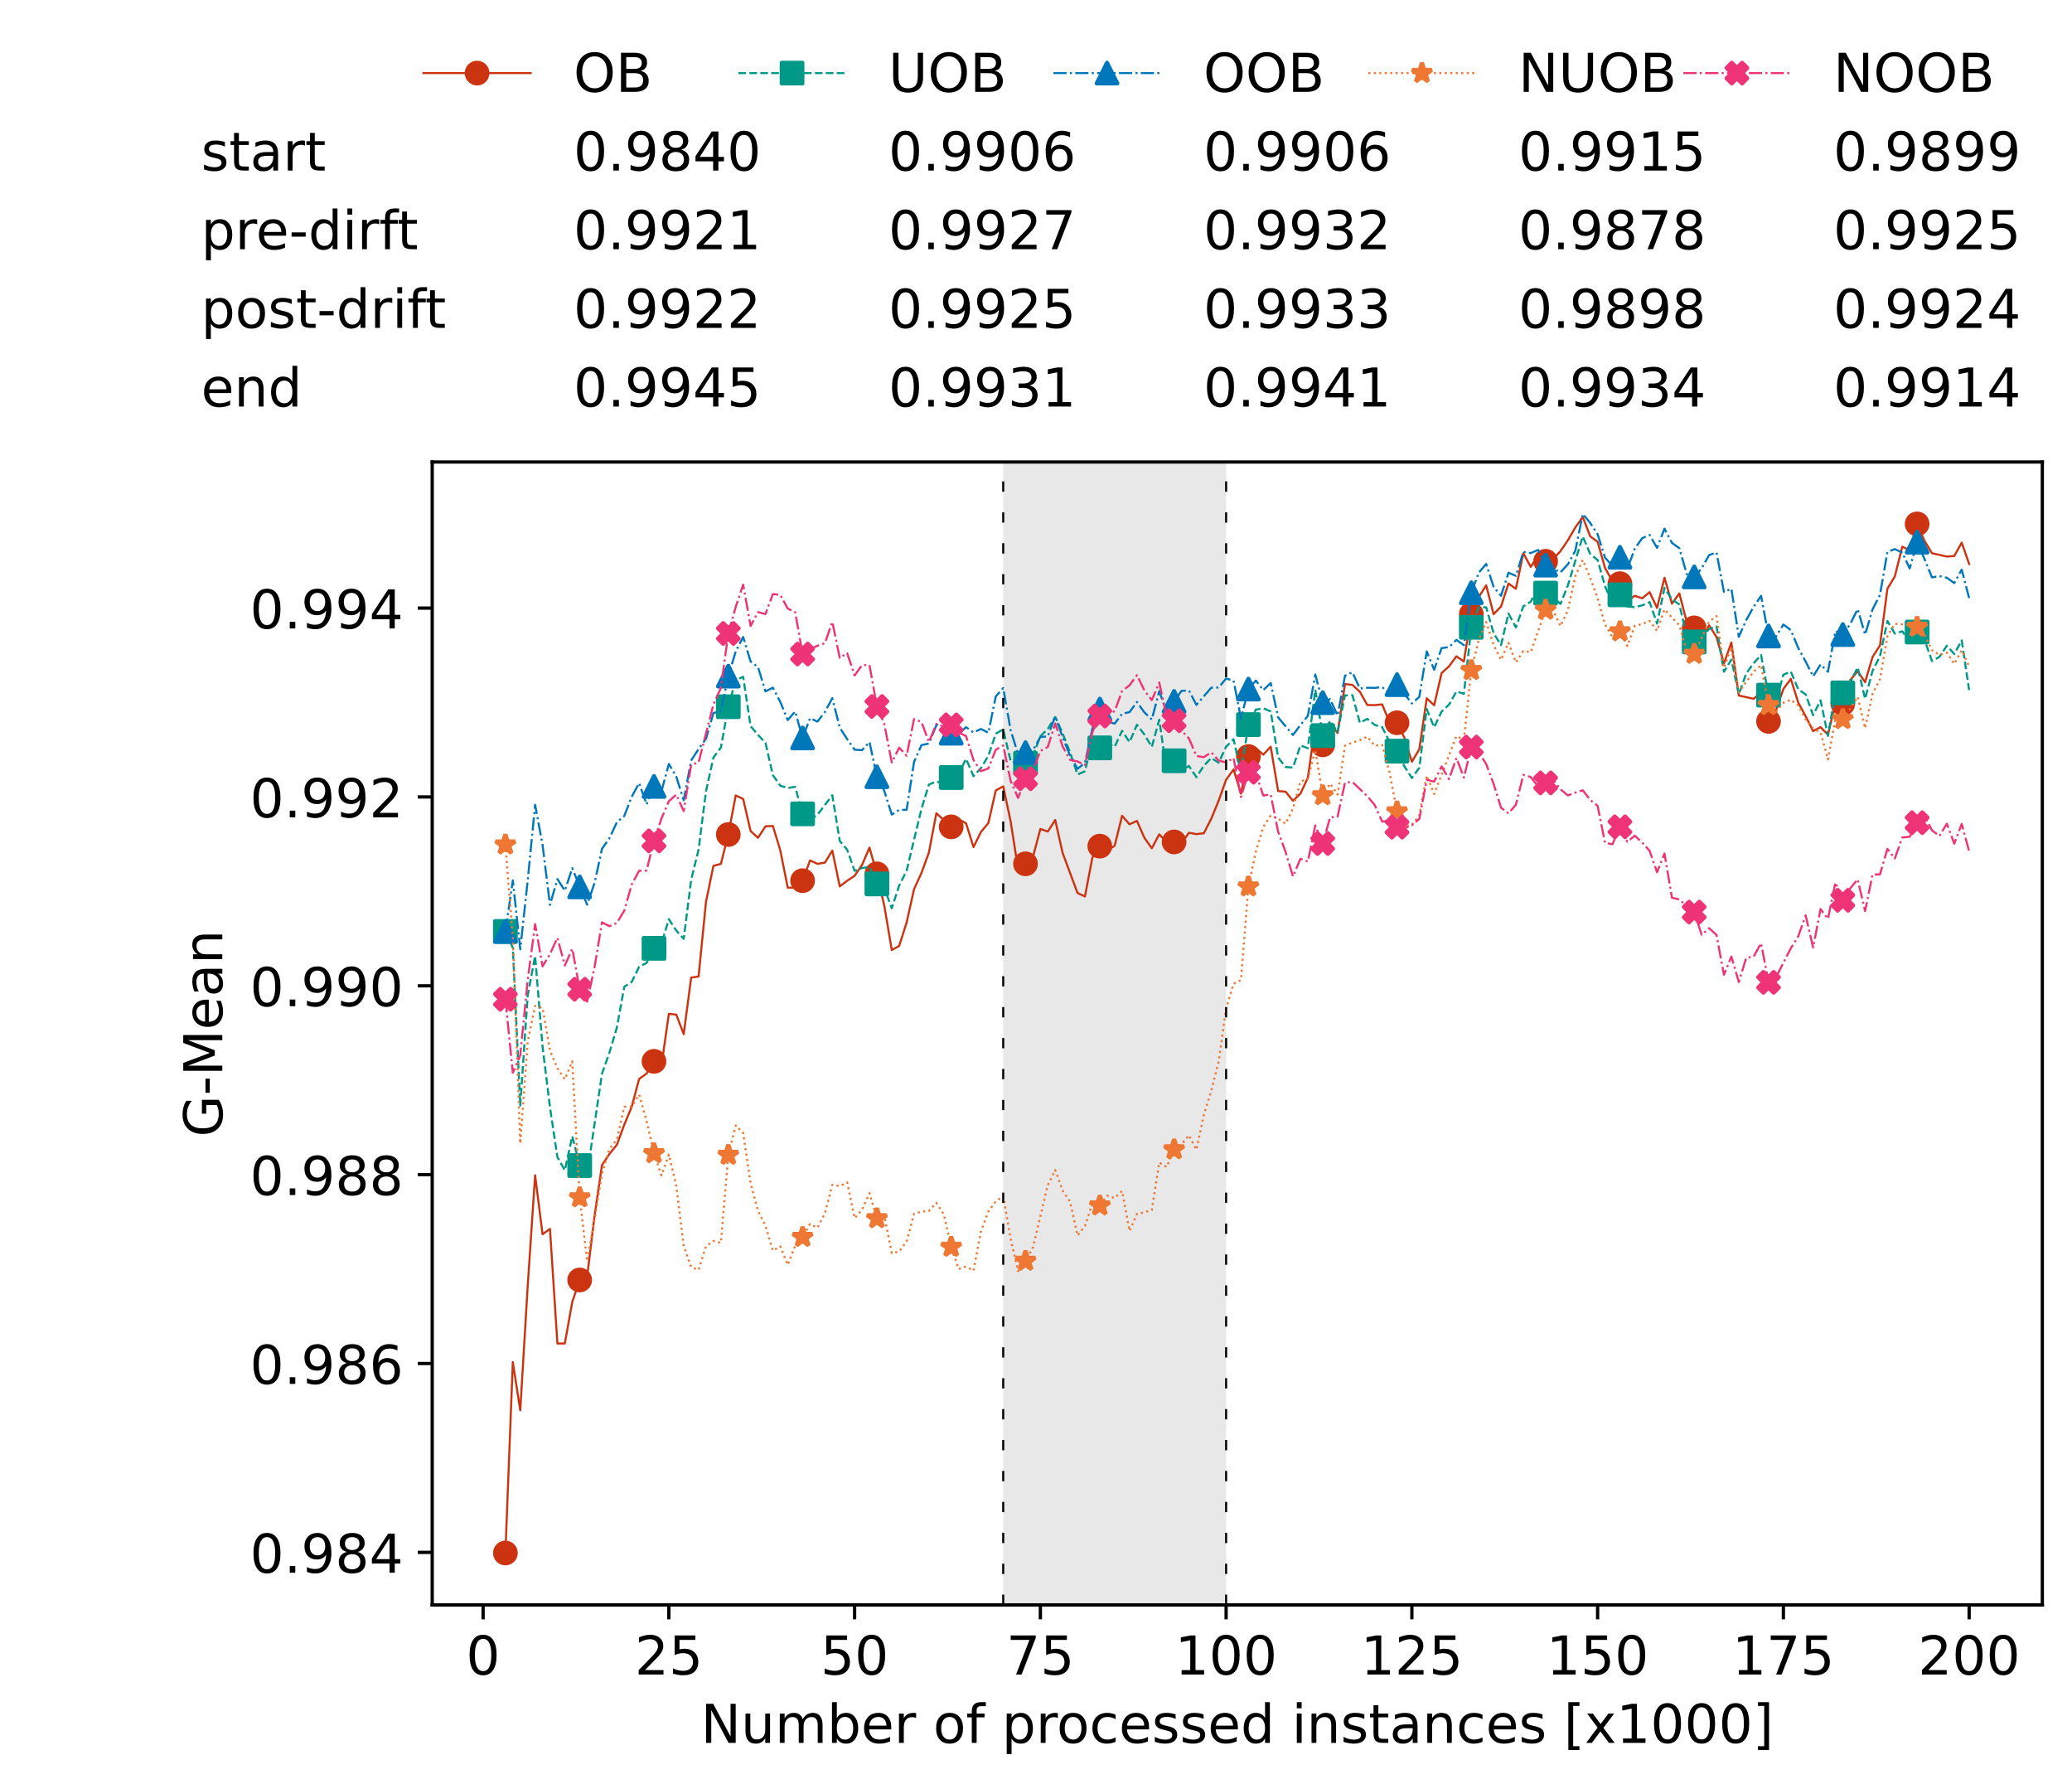 <?xml version="1.0" encoding="utf-8" standalone="no"?>
<!DOCTYPE svg PUBLIC "-//W3C//DTD SVG 1.1//EN"
  "http://www.w3.org/Graphics/SVG/1.1/DTD/svg11.dtd">
<!-- Created with matplotlib (https://matplotlib.org/) -->
<svg height="432.615pt" version="1.1" viewBox="0 0 502.65 432.615" width="502.65pt" xmlns="http://www.w3.org/2000/svg" xmlns:xlink="http://www.w3.org/1999/xlink">
 <defs>
  <style type="text/css">*{stroke-linecap:butt;stroke-linejoin:round;}</style>
 </defs>
 <g id="figure_1">
  <g id="patch_1">
   <path d="M 0 432.615 
L 502.65 432.615 
L 502.65 0 
L 0 0 
z
" style="fill:#ffffff;"/>
  </g>
  <g id="axes_1">
   <g id="patch_2">
    <path d="M 104.85 389.252 
L 495.45 389.252 
L 495.45 112.052 
L 104.85 112.052 
z
" style="fill:#ffffff;"/>
   </g>
   <g id="patch_3">
    <path clip-path="url(#p062cb9da54)" d="M 297.446 389.252 
L 297.446 112.052 
L 243.372 112.052 
L 243.372 389.252 
z
" style="fill:#d3d3d3;opacity:0.5;"/>
   </g>
   <g id="matplotlib.axis_1">
    <g id="xtick_1">
     <g id="line2d_1">
      <defs>
       <path d="M 0 0 
L 0 3.5 
" id="m16e045de3b" style="stroke:#000000;stroke-width:0.8;"/>
      </defs>
      <g>
       <use style="stroke:#000000;stroke-width:0.8;" x="117.197" xlink:href="#m16e045de3b" y="389.252"/>
      </g>
     </g>
     <g id="text_1">
      <!-- 0 -->
      <g transform="translate(113.061 406.13)scale(0.13 -0.13)">
       <defs>
        <path d="M 31.781 66.406 
Q 24.172 66.406 20.328 58.906 
Q 16.5 51.422 16.5 36.375 
Q 16.5 21.391 20.328 13.891 
Q 24.172 6.391 31.781 6.391 
Q 39.453 6.391 43.281 13.891 
Q 47.125 21.391 47.125 36.375 
Q 47.125 51.422 43.281 58.906 
Q 39.453 66.406 31.781 66.406 
z
M 31.781 74.219 
Q 44.047 74.219 50.516 64.516 
Q 56.984 54.828 56.984 36.375 
Q 56.984 17.969 50.516 8.266 
Q 44.047 -1.422 31.781 -1.422 
Q 19.531 -1.422 13.062 8.266 
Q 6.594 17.969 6.594 36.375 
Q 6.594 54.828 13.062 64.516 
Q 19.531 74.219 31.781 74.219 
z
" id="DejaVuSans-48"/>
       </defs>
       <use xlink:href="#DejaVuSans-48"/>
      </g>
     </g>
    </g>
    <g id="xtick_2">
     <g id="line2d_2">
      <g>
       <use style="stroke:#000000;stroke-width:0.8;" x="162.259" xlink:href="#m16e045de3b" y="389.252"/>
      </g>
     </g>
     <g id="text_2">
      <!-- 25 -->
      <g transform="translate(153.988 406.13)scale(0.13 -0.13)">
       <defs>
        <path d="M 19.188 8.297 
L 53.609 8.297 
L 53.609 0 
L 7.328 0 
L 7.328 8.297 
Q 12.938 14.109 22.625 23.891 
Q 32.328 33.688 34.812 36.531 
Q 39.547 41.844 41.422 45.531 
Q 43.312 49.219 43.312 52.781 
Q 43.312 58.594 39.234 62.25 
Q 35.156 65.922 28.609 65.922 
Q 23.969 65.922 18.812 64.312 
Q 13.672 62.703 7.812 59.422 
L 7.812 69.391 
Q 13.766 71.781 18.938 73 
Q 24.125 74.219 28.422 74.219 
Q 39.75 74.219 46.484 68.547 
Q 53.219 62.891 53.219 53.422 
Q 53.219 48.922 51.531 44.891 
Q 49.859 40.875 45.406 35.406 
Q 44.188 33.984 37.641 27.219 
Q 31.109 20.453 19.188 8.297 
z
" id="DejaVuSans-50"/>
        <path d="M 10.797 72.906 
L 49.516 72.906 
L 49.516 64.594 
L 19.828 64.594 
L 19.828 46.734 
Q 21.969 47.469 24.109 47.828 
Q 26.266 48.188 28.422 48.188 
Q 40.625 48.188 47.75 41.5 
Q 54.891 34.812 54.891 23.391 
Q 54.891 11.625 47.562 5.094 
Q 40.234 -1.422 26.906 -1.422 
Q 22.312 -1.422 17.547 -0.641 
Q 12.797 0.141 7.719 1.703 
L 7.719 11.625 
Q 12.109 9.234 16.797 8.062 
Q 21.484 6.891 26.703 6.891 
Q 35.156 6.891 40.078 11.328 
Q 45.016 15.766 45.016 23.391 
Q 45.016 31 40.078 35.438 
Q 35.156 39.891 26.703 39.891 
Q 22.75 39.891 18.812 39.016 
Q 14.891 38.141 10.797 36.281 
z
" id="DejaVuSans-53"/>
       </defs>
       <use xlink:href="#DejaVuSans-50"/>
       <use x="63.623" xlink:href="#DejaVuSans-53"/>
      </g>
     </g>
    </g>
    <g id="xtick_3">
     <g id="line2d_3">
      <g>
       <use style="stroke:#000000;stroke-width:0.8;" x="207.322" xlink:href="#m16e045de3b" y="389.252"/>
      </g>
     </g>
     <g id="text_3">
      <!-- 50 -->
      <g transform="translate(199.05 406.13)scale(0.13 -0.13)">
       <use xlink:href="#DejaVuSans-53"/>
       <use x="63.623" xlink:href="#DejaVuSans-48"/>
      </g>
     </g>
    </g>
    <g id="xtick_4">
     <g id="line2d_4">
      <g>
       <use style="stroke:#000000;stroke-width:0.8;" x="252.384" xlink:href="#m16e045de3b" y="389.252"/>
      </g>
     </g>
     <g id="text_4">
      <!-- 75 -->
      <g transform="translate(244.113 406.13)scale(0.13 -0.13)">
       <defs>
        <path d="M 8.203 72.906 
L 55.078 72.906 
L 55.078 68.703 
L 28.609 0 
L 18.312 0 
L 43.219 64.594 
L 8.203 64.594 
z
" id="DejaVuSans-55"/>
       </defs>
       <use xlink:href="#DejaVuSans-55"/>
       <use x="63.623" xlink:href="#DejaVuSans-53"/>
      </g>
     </g>
    </g>
    <g id="xtick_5">
     <g id="line2d_5">
      <g>
       <use style="stroke:#000000;stroke-width:0.8;" x="297.446" xlink:href="#m16e045de3b" y="389.252"/>
      </g>
     </g>
     <g id="text_5">
      <!-- 100 -->
      <g transform="translate(285.039 406.13)scale(0.13 -0.13)">
       <defs>
        <path d="M 12.406 8.297 
L 28.516 8.297 
L 28.516 63.922 
L 10.984 60.406 
L 10.984 69.391 
L 28.422 72.906 
L 38.281 72.906 
L 38.281 8.297 
L 54.391 8.297 
L 54.391 0 
L 12.406 0 
z
" id="DejaVuSans-49"/>
       </defs>
       <use xlink:href="#DejaVuSans-49"/>
       <use x="63.623" xlink:href="#DejaVuSans-48"/>
       <use x="127.246" xlink:href="#DejaVuSans-48"/>
      </g>
     </g>
    </g>
    <g id="xtick_6">
     <g id="line2d_6">
      <g>
       <use style="stroke:#000000;stroke-width:0.8;" x="342.509" xlink:href="#m16e045de3b" y="389.252"/>
      </g>
     </g>
     <g id="text_6">
      <!-- 125 -->
      <g transform="translate(330.102 406.13)scale(0.13 -0.13)">
       <use xlink:href="#DejaVuSans-49"/>
       <use x="63.623" xlink:href="#DejaVuSans-50"/>
       <use x="127.246" xlink:href="#DejaVuSans-53"/>
      </g>
     </g>
    </g>
    <g id="xtick_7">
     <g id="line2d_7">
      <g>
       <use style="stroke:#000000;stroke-width:0.8;" x="387.571" xlink:href="#m16e045de3b" y="389.252"/>
      </g>
     </g>
     <g id="text_7">
      <!-- 150 -->
      <g transform="translate(375.164 406.13)scale(0.13 -0.13)">
       <use xlink:href="#DejaVuSans-49"/>
       <use x="63.623" xlink:href="#DejaVuSans-53"/>
       <use x="127.246" xlink:href="#DejaVuSans-48"/>
      </g>
     </g>
    </g>
    <g id="xtick_8">
     <g id="line2d_8">
      <g>
       <use style="stroke:#000000;stroke-width:0.8;" x="432.633" xlink:href="#m16e045de3b" y="389.252"/>
      </g>
     </g>
     <g id="text_8">
      <!-- 175 -->
      <g transform="translate(420.226 406.13)scale(0.13 -0.13)">
       <use xlink:href="#DejaVuSans-49"/>
       <use x="63.623" xlink:href="#DejaVuSans-55"/>
       <use x="127.246" xlink:href="#DejaVuSans-53"/>
      </g>
     </g>
    </g>
    <g id="xtick_9">
     <g id="line2d_9">
      <g>
       <use style="stroke:#000000;stroke-width:0.8;" x="477.695" xlink:href="#m16e045de3b" y="389.252"/>
      </g>
     </g>
     <g id="text_9">
      <!-- 200 -->
      <g transform="translate(465.289 406.13)scale(0.13 -0.13)">
       <use xlink:href="#DejaVuSans-50"/>
       <use x="63.623" xlink:href="#DejaVuSans-48"/>
       <use x="127.246" xlink:href="#DejaVuSans-48"/>
      </g>
     </g>
    </g>
    <g id="text_10">
     <!-- Number of processed instances [x1000] -->
     <g transform="translate(170.025 422.711)scale(0.13 -0.13)">
      <defs>
       <path d="M 9.812 72.906 
L 23.094 72.906 
L 55.422 11.922 
L 55.422 72.906 
L 64.984 72.906 
L 64.984 0 
L 51.703 0 
L 19.391 60.984 
L 19.391 0 
L 9.812 0 
z
" id="DejaVuSans-78"/>
       <path d="M 8.5 21.578 
L 8.5 54.688 
L 17.484 54.688 
L 17.484 21.922 
Q 17.484 14.156 20.5 10.266 
Q 23.531 6.391 29.594 6.391 
Q 36.859 6.391 41.078 11.031 
Q 45.312 15.672 45.312 23.688 
L 45.312 54.688 
L 54.297 54.688 
L 54.297 0 
L 45.312 0 
L 45.312 8.406 
Q 42.047 3.422 37.719 1 
Q 33.406 -1.422 27.688 -1.422 
Q 18.266 -1.422 13.375 4.438 
Q 8.5 10.297 8.5 21.578 
z
M 31.109 56 
z
" id="DejaVuSans-117"/>
       <path d="M 52 44.188 
Q 55.375 50.25 60.062 53.125 
Q 64.75 56 71.094 56 
Q 79.641 56 84.281 50.016 
Q 88.922 44.047 88.922 33.016 
L 88.922 0 
L 79.891 0 
L 79.891 32.719 
Q 79.891 40.578 77.094 44.375 
Q 74.312 48.188 68.609 48.188 
Q 61.625 48.188 57.562 43.547 
Q 53.516 38.922 53.516 30.906 
L 53.516 0 
L 44.484 0 
L 44.484 32.719 
Q 44.484 40.625 41.703 44.406 
Q 38.922 48.188 33.109 48.188 
Q 26.219 48.188 22.156 43.531 
Q 18.109 38.875 18.109 30.906 
L 18.109 0 
L 9.078 0 
L 9.078 54.688 
L 18.109 54.688 
L 18.109 46.188 
Q 21.188 51.219 25.484 53.609 
Q 29.781 56 35.688 56 
Q 41.656 56 45.828 52.969 
Q 50 49.953 52 44.188 
z
" id="DejaVuSans-109"/>
       <path d="M 48.688 27.297 
Q 48.688 37.203 44.609 42.844 
Q 40.531 48.484 33.406 48.484 
Q 26.266 48.484 22.188 42.844 
Q 18.109 37.203 18.109 27.297 
Q 18.109 17.391 22.188 11.75 
Q 26.266 6.109 33.406 6.109 
Q 40.531 6.109 44.609 11.75 
Q 48.688 17.391 48.688 27.297 
z
M 18.109 46.391 
Q 20.953 51.266 25.266 53.625 
Q 29.594 56 35.594 56 
Q 45.562 56 51.781 48.094 
Q 58.016 40.188 58.016 27.297 
Q 58.016 14.406 51.781 6.484 
Q 45.562 -1.422 35.594 -1.422 
Q 29.594 -1.422 25.266 0.953 
Q 20.953 3.328 18.109 8.203 
L 18.109 0 
L 9.078 0 
L 9.078 75.984 
L 18.109 75.984 
z
" id="DejaVuSans-98"/>
       <path d="M 56.203 29.594 
L 56.203 25.203 
L 14.891 25.203 
Q 15.484 15.922 20.484 11.062 
Q 25.484 6.203 34.422 6.203 
Q 39.594 6.203 44.453 7.469 
Q 49.312 8.734 54.109 11.281 
L 54.109 2.781 
Q 49.266 0.734 44.188 -0.344 
Q 39.109 -1.422 33.891 -1.422 
Q 20.797 -1.422 13.156 6.188 
Q 5.516 13.812 5.516 26.812 
Q 5.516 40.234 12.766 48.109 
Q 20.016 56 32.328 56 
Q 43.359 56 49.781 48.891 
Q 56.203 41.797 56.203 29.594 
z
M 47.219 32.234 
Q 47.125 39.594 43.094 43.984 
Q 39.062 48.391 32.422 48.391 
Q 24.906 48.391 20.391 44.141 
Q 15.875 39.891 15.188 32.172 
z
" id="DejaVuSans-101"/>
       <path d="M 41.109 46.297 
Q 39.594 47.172 37.812 47.578 
Q 36.031 48 33.891 48 
Q 26.266 48 22.188 43.047 
Q 18.109 38.094 18.109 28.812 
L 18.109 0 
L 9.078 0 
L 9.078 54.688 
L 18.109 54.688 
L 18.109 46.188 
Q 20.953 51.172 25.484 53.578 
Q 30.031 56 36.531 56 
Q 37.453 56 38.578 55.875 
Q 39.703 55.766 41.062 55.516 
z
" id="DejaVuSans-114"/>
       <path id="DejaVuSans-32"/>
       <path d="M 30.609 48.391 
Q 23.391 48.391 19.188 42.75 
Q 14.984 37.109 14.984 27.297 
Q 14.984 17.484 19.156 11.844 
Q 23.344 6.203 30.609 6.203 
Q 37.797 6.203 41.984 11.859 
Q 46.188 17.531 46.188 27.297 
Q 46.188 37.016 41.984 42.703 
Q 37.797 48.391 30.609 48.391 
z
M 30.609 56 
Q 42.328 56 49.016 48.375 
Q 55.719 40.766 55.719 27.297 
Q 55.719 13.875 49.016 6.219 
Q 42.328 -1.422 30.609 -1.422 
Q 18.844 -1.422 12.172 6.219 
Q 5.516 13.875 5.516 27.297 
Q 5.516 40.766 12.172 48.375 
Q 18.844 56 30.609 56 
z
" id="DejaVuSans-111"/>
       <path d="M 37.109 75.984 
L 37.109 68.5 
L 28.516 68.5 
Q 23.688 68.5 21.797 66.547 
Q 19.922 64.594 19.922 59.516 
L 19.922 54.688 
L 34.719 54.688 
L 34.719 47.703 
L 19.922 47.703 
L 19.922 0 
L 10.891 0 
L 10.891 47.703 
L 2.297 47.703 
L 2.297 54.688 
L 10.891 54.688 
L 10.891 58.5 
Q 10.891 67.625 15.141 71.797 
Q 19.391 75.984 28.609 75.984 
z
" id="DejaVuSans-102"/>
       <path d="M 18.109 8.203 
L 18.109 -20.797 
L 9.078 -20.797 
L 9.078 54.688 
L 18.109 54.688 
L 18.109 46.391 
Q 20.953 51.266 25.266 53.625 
Q 29.594 56 35.594 56 
Q 45.562 56 51.781 48.094 
Q 58.016 40.188 58.016 27.297 
Q 58.016 14.406 51.781 6.484 
Q 45.562 -1.422 35.594 -1.422 
Q 29.594 -1.422 25.266 0.953 
Q 20.953 3.328 18.109 8.203 
z
M 48.688 27.297 
Q 48.688 37.203 44.609 42.844 
Q 40.531 48.484 33.406 48.484 
Q 26.266 48.484 22.188 42.844 
Q 18.109 37.203 18.109 27.297 
Q 18.109 17.391 22.188 11.75 
Q 26.266 6.109 33.406 6.109 
Q 40.531 6.109 44.609 11.75 
Q 48.688 17.391 48.688 27.297 
z
" id="DejaVuSans-112"/>
       <path d="M 48.781 52.594 
L 48.781 44.188 
Q 44.969 46.297 41.141 47.344 
Q 37.312 48.391 33.406 48.391 
Q 24.656 48.391 19.812 42.844 
Q 14.984 37.312 14.984 27.297 
Q 14.984 17.281 19.812 11.734 
Q 24.656 6.203 33.406 6.203 
Q 37.312 6.203 41.141 7.25 
Q 44.969 8.297 48.781 10.406 
L 48.781 2.094 
Q 45.016 0.344 40.984 -0.531 
Q 36.969 -1.422 32.422 -1.422 
Q 20.062 -1.422 12.781 6.344 
Q 5.516 14.109 5.516 27.297 
Q 5.516 40.672 12.859 48.328 
Q 20.219 56 33.016 56 
Q 37.156 56 41.109 55.141 
Q 45.062 54.297 48.781 52.594 
z
" id="DejaVuSans-99"/>
       <path d="M 44.281 53.078 
L 44.281 44.578 
Q 40.484 46.531 36.375 47.5 
Q 32.281 48.484 27.875 48.484 
Q 21.188 48.484 17.844 46.438 
Q 14.5 44.391 14.5 40.281 
Q 14.5 37.156 16.891 35.375 
Q 19.281 33.594 26.516 31.984 
L 29.594 31.297 
Q 39.156 29.25 43.188 25.516 
Q 47.219 21.781 47.219 15.094 
Q 47.219 7.469 41.188 3.016 
Q 35.156 -1.422 24.609 -1.422 
Q 20.219 -1.422 15.453 -0.562 
Q 10.688 0.297 5.422 2 
L 5.422 11.281 
Q 10.406 8.688 15.234 7.391 
Q 20.062 6.109 24.812 6.109 
Q 31.156 6.109 34.562 8.281 
Q 37.984 10.453 37.984 14.406 
Q 37.984 18.062 35.516 20.016 
Q 33.062 21.969 24.703 23.781 
L 21.578 24.516 
Q 13.234 26.266 9.516 29.906 
Q 5.812 33.547 5.812 39.891 
Q 5.812 47.609 11.281 51.797 
Q 16.75 56 26.812 56 
Q 31.781 56 36.172 55.266 
Q 40.578 54.547 44.281 53.078 
z
" id="DejaVuSans-115"/>
       <path d="M 45.406 46.391 
L 45.406 75.984 
L 54.391 75.984 
L 54.391 0 
L 45.406 0 
L 45.406 8.203 
Q 42.578 3.328 38.25 0.953 
Q 33.938 -1.422 27.875 -1.422 
Q 17.969 -1.422 11.734 6.484 
Q 5.516 14.406 5.516 27.297 
Q 5.516 40.188 11.734 48.094 
Q 17.969 56 27.875 56 
Q 33.938 56 38.25 53.625 
Q 42.578 51.266 45.406 46.391 
z
M 14.797 27.297 
Q 14.797 17.391 18.875 11.75 
Q 22.953 6.109 30.078 6.109 
Q 37.203 6.109 41.297 11.75 
Q 45.406 17.391 45.406 27.297 
Q 45.406 37.203 41.297 42.844 
Q 37.203 48.484 30.078 48.484 
Q 22.953 48.484 18.875 42.844 
Q 14.797 37.203 14.797 27.297 
z
" id="DejaVuSans-100"/>
       <path d="M 9.422 54.688 
L 18.406 54.688 
L 18.406 0 
L 9.422 0 
z
M 9.422 75.984 
L 18.406 75.984 
L 18.406 64.594 
L 9.422 64.594 
z
" id="DejaVuSans-105"/>
       <path d="M 54.891 33.016 
L 54.891 0 
L 45.906 0 
L 45.906 32.719 
Q 45.906 40.484 42.875 44.328 
Q 39.844 48.188 33.797 48.188 
Q 26.516 48.188 22.312 43.547 
Q 18.109 38.922 18.109 30.906 
L 18.109 0 
L 9.078 0 
L 9.078 54.688 
L 18.109 54.688 
L 18.109 46.188 
Q 21.344 51.125 25.703 53.562 
Q 30.078 56 35.797 56 
Q 45.219 56 50.047 50.172 
Q 54.891 44.344 54.891 33.016 
z
" id="DejaVuSans-110"/>
       <path d="M 18.312 70.219 
L 18.312 54.688 
L 36.812 54.688 
L 36.812 47.703 
L 18.312 47.703 
L 18.312 18.016 
Q 18.312 11.328 20.141 9.422 
Q 21.969 7.516 27.594 7.516 
L 36.812 7.516 
L 36.812 0 
L 27.594 0 
Q 17.188 0 13.234 3.875 
Q 9.281 7.766 9.281 18.016 
L 9.281 47.703 
L 2.688 47.703 
L 2.688 54.688 
L 9.281 54.688 
L 9.281 70.219 
z
" id="DejaVuSans-116"/>
       <path d="M 34.281 27.484 
Q 23.391 27.484 19.188 25 
Q 14.984 22.516 14.984 16.5 
Q 14.984 11.719 18.141 8.906 
Q 21.297 6.109 26.703 6.109 
Q 34.188 6.109 38.703 11.406 
Q 43.219 16.703 43.219 25.484 
L 43.219 27.484 
z
M 52.203 31.203 
L 52.203 0 
L 43.219 0 
L 43.219 8.297 
Q 40.141 3.328 35.547 0.953 
Q 30.953 -1.422 24.312 -1.422 
Q 15.922 -1.422 10.953 3.297 
Q 6 8.016 6 15.922 
Q 6 25.141 12.172 29.828 
Q 18.359 34.516 30.609 34.516 
L 43.219 34.516 
L 43.219 35.406 
Q 43.219 41.609 39.141 45 
Q 35.062 48.391 27.688 48.391 
Q 23 48.391 18.547 47.266 
Q 14.109 46.141 10.016 43.891 
L 10.016 52.203 
Q 14.938 54.109 19.578 55.047 
Q 24.219 56 28.609 56 
Q 40.484 56 46.344 49.844 
Q 52.203 43.703 52.203 31.203 
z
" id="DejaVuSans-97"/>
       <path d="M 8.594 75.984 
L 29.297 75.984 
L 29.297 69 
L 17.578 69 
L 17.578 -6.203 
L 29.297 -6.203 
L 29.297 -13.188 
L 8.594 -13.188 
z
" id="DejaVuSans-91"/>
       <path d="M 54.891 54.688 
L 35.109 28.078 
L 55.906 0 
L 45.312 0 
L 29.391 21.484 
L 13.484 0 
L 2.875 0 
L 24.125 28.609 
L 4.688 54.688 
L 15.281 54.688 
L 29.781 35.203 
L 44.281 54.688 
z
" id="DejaVuSans-120"/>
       <path d="M 30.422 75.984 
L 30.422 -13.188 
L 9.719 -13.188 
L 9.719 -6.203 
L 21.391 -6.203 
L 21.391 69 
L 9.719 69 
L 9.719 75.984 
z
" id="DejaVuSans-93"/>
      </defs>
      <use xlink:href="#DejaVuSans-78"/>
      <use x="74.805" xlink:href="#DejaVuSans-117"/>
      <use x="138.184" xlink:href="#DejaVuSans-109"/>
      <use x="235.596" xlink:href="#DejaVuSans-98"/>
      <use x="299.072" xlink:href="#DejaVuSans-101"/>
      <use x="360.596" xlink:href="#DejaVuSans-114"/>
      <use x="401.709" xlink:href="#DejaVuSans-32"/>
      <use x="433.496" xlink:href="#DejaVuSans-111"/>
      <use x="494.678" xlink:href="#DejaVuSans-102"/>
      <use x="529.883" xlink:href="#DejaVuSans-32"/>
      <use x="561.67" xlink:href="#DejaVuSans-112"/>
      <use x="625.146" xlink:href="#DejaVuSans-114"/>
      <use x="664.01" xlink:href="#DejaVuSans-111"/>
      <use x="725.191" xlink:href="#DejaVuSans-99"/>
      <use x="780.172" xlink:href="#DejaVuSans-101"/>
      <use x="841.695" xlink:href="#DejaVuSans-115"/>
      <use x="893.795" xlink:href="#DejaVuSans-115"/>
      <use x="945.895" xlink:href="#DejaVuSans-101"/>
      <use x="1007.418" xlink:href="#DejaVuSans-100"/>
      <use x="1070.895" xlink:href="#DejaVuSans-32"/>
      <use x="1102.682" xlink:href="#DejaVuSans-105"/>
      <use x="1130.465" xlink:href="#DejaVuSans-110"/>
      <use x="1193.844" xlink:href="#DejaVuSans-115"/>
      <use x="1245.943" xlink:href="#DejaVuSans-116"/>
      <use x="1285.152" xlink:href="#DejaVuSans-97"/>
      <use x="1346.432" xlink:href="#DejaVuSans-110"/>
      <use x="1409.811" xlink:href="#DejaVuSans-99"/>
      <use x="1464.791" xlink:href="#DejaVuSans-101"/>
      <use x="1526.314" xlink:href="#DejaVuSans-115"/>
      <use x="1578.414" xlink:href="#DejaVuSans-32"/>
      <use x="1610.201" xlink:href="#DejaVuSans-91"/>
      <use x="1649.215" xlink:href="#DejaVuSans-120"/>
      <use x="1708.395" xlink:href="#DejaVuSans-49"/>
      <use x="1772.018" xlink:href="#DejaVuSans-48"/>
      <use x="1835.641" xlink:href="#DejaVuSans-48"/>
      <use x="1899.264" xlink:href="#DejaVuSans-48"/>
      <use x="1962.887" xlink:href="#DejaVuSans-93"/>
     </g>
    </g>
   </g>
   <g id="matplotlib.axis_2">
    <g id="ytick_1">
     <g id="line2d_10">
      <defs>
       <path d="M 0 0 
L -3.5 0 
" id="mdbceee8e6b" style="stroke:#000000;stroke-width:0.8;"/>
      </defs>
      <g>
       <use style="stroke:#000000;stroke-width:0.8;" x="104.85" xlink:href="#mdbceee8e6b" y="376.503"/>
      </g>
     </g>
     <g id="text_11">
      <!-- 0.984 -->
      <g transform="translate(60.633 381.442)scale(0.13 -0.13)">
       <defs>
        <path d="M 10.688 12.406 
L 21 12.406 
L 21 0 
L 10.688 0 
z
" id="DejaVuSans-46"/>
        <path d="M 10.984 1.516 
L 10.984 10.5 
Q 14.703 8.734 18.5 7.812 
Q 22.312 6.891 25.984 6.891 
Q 35.75 6.891 40.891 13.453 
Q 46.047 20.016 46.781 33.406 
Q 43.953 29.203 39.594 26.953 
Q 35.25 24.703 29.984 24.703 
Q 19.047 24.703 12.672 31.312 
Q 6.297 37.938 6.297 49.422 
Q 6.297 60.641 12.938 67.422 
Q 19.578 74.219 30.609 74.219 
Q 43.266 74.219 49.922 64.516 
Q 56.594 54.828 56.594 36.375 
Q 56.594 19.141 48.406 8.859 
Q 40.234 -1.422 26.422 -1.422 
Q 22.703 -1.422 18.891 -0.688 
Q 15.094 0.047 10.984 1.516 
z
M 30.609 32.422 
Q 37.25 32.422 41.125 36.953 
Q 45.016 41.5 45.016 49.422 
Q 45.016 57.281 41.125 61.844 
Q 37.25 66.406 30.609 66.406 
Q 23.969 66.406 20.094 61.844 
Q 16.219 57.281 16.219 49.422 
Q 16.219 41.5 20.094 36.953 
Q 23.969 32.422 30.609 32.422 
z
" id="DejaVuSans-57"/>
        <path d="M 31.781 34.625 
Q 24.75 34.625 20.719 30.859 
Q 16.703 27.094 16.703 20.516 
Q 16.703 13.922 20.719 10.156 
Q 24.75 6.391 31.781 6.391 
Q 38.812 6.391 42.859 10.172 
Q 46.922 13.969 46.922 20.516 
Q 46.922 27.094 42.891 30.859 
Q 38.875 34.625 31.781 34.625 
z
M 21.922 38.812 
Q 15.578 40.375 12.031 44.719 
Q 8.5 49.078 8.5 55.328 
Q 8.5 64.062 14.719 69.141 
Q 20.953 74.219 31.781 74.219 
Q 42.672 74.219 48.875 69.141 
Q 55.078 64.062 55.078 55.328 
Q 55.078 49.078 51.531 44.719 
Q 48 40.375 41.703 38.812 
Q 48.828 37.156 52.797 32.312 
Q 56.781 27.484 56.781 20.516 
Q 56.781 9.906 50.312 4.234 
Q 43.844 -1.422 31.781 -1.422 
Q 19.734 -1.422 13.25 4.234 
Q 6.781 9.906 6.781 20.516 
Q 6.781 27.484 10.781 32.312 
Q 14.797 37.156 21.922 38.812 
z
M 18.312 54.391 
Q 18.312 48.734 21.844 45.562 
Q 25.391 42.391 31.781 42.391 
Q 38.141 42.391 41.719 45.562 
Q 45.312 48.734 45.312 54.391 
Q 45.312 60.062 41.719 63.234 
Q 38.141 66.406 31.781 66.406 
Q 25.391 66.406 21.844 63.234 
Q 18.312 60.062 18.312 54.391 
z
" id="DejaVuSans-56"/>
        <path d="M 37.797 64.312 
L 12.891 25.391 
L 37.797 25.391 
z
M 35.203 72.906 
L 47.609 72.906 
L 47.609 25.391 
L 58.016 25.391 
L 58.016 17.188 
L 47.609 17.188 
L 47.609 0 
L 37.797 0 
L 37.797 17.188 
L 4.891 17.188 
L 4.891 26.703 
z
" id="DejaVuSans-52"/>
       </defs>
       <use xlink:href="#DejaVuSans-48"/>
       <use x="63.623" xlink:href="#DejaVuSans-46"/>
       <use x="95.41" xlink:href="#DejaVuSans-57"/>
       <use x="159.033" xlink:href="#DejaVuSans-56"/>
       <use x="222.656" xlink:href="#DejaVuSans-52"/>
      </g>
     </g>
    </g>
    <g id="ytick_2">
     <g id="line2d_11">
      <g>
       <use style="stroke:#000000;stroke-width:0.8;" x="104.85" xlink:href="#mdbceee8e6b" y="330.699"/>
      </g>
     </g>
     <g id="text_12">
      <!-- 0.986 -->
      <g transform="translate(60.633 335.638)scale(0.13 -0.13)">
       <defs>
        <path d="M 33.016 40.375 
Q 26.375 40.375 22.484 35.828 
Q 18.609 31.297 18.609 23.391 
Q 18.609 15.531 22.484 10.953 
Q 26.375 6.391 33.016 6.391 
Q 39.656 6.391 43.531 10.953 
Q 47.406 15.531 47.406 23.391 
Q 47.406 31.297 43.531 35.828 
Q 39.656 40.375 33.016 40.375 
z
M 52.594 71.297 
L 52.594 62.312 
Q 48.875 64.062 45.094 64.984 
Q 41.312 65.922 37.594 65.922 
Q 27.828 65.922 22.672 59.328 
Q 17.531 52.734 16.797 39.406 
Q 19.672 43.656 24.016 45.922 
Q 28.375 48.188 33.594 48.188 
Q 44.578 48.188 50.953 41.516 
Q 57.328 34.859 57.328 23.391 
Q 57.328 12.156 50.688 5.359 
Q 44.047 -1.422 33.016 -1.422 
Q 20.359 -1.422 13.672 8.266 
Q 6.984 17.969 6.984 36.375 
Q 6.984 53.656 15.188 63.938 
Q 23.391 74.219 37.203 74.219 
Q 40.922 74.219 44.703 73.484 
Q 48.484 72.75 52.594 71.297 
z
" id="DejaVuSans-54"/>
       </defs>
       <use xlink:href="#DejaVuSans-48"/>
       <use x="63.623" xlink:href="#DejaVuSans-46"/>
       <use x="95.41" xlink:href="#DejaVuSans-57"/>
       <use x="159.033" xlink:href="#DejaVuSans-56"/>
       <use x="222.656" xlink:href="#DejaVuSans-54"/>
      </g>
     </g>
    </g>
    <g id="ytick_3">
     <g id="line2d_12">
      <g>
       <use style="stroke:#000000;stroke-width:0.8;" x="104.85" xlink:href="#mdbceee8e6b" y="284.896"/>
      </g>
     </g>
     <g id="text_13">
      <!-- 0.988 -->
      <g transform="translate(60.633 289.835)scale(0.13 -0.13)">
       <use xlink:href="#DejaVuSans-48"/>
       <use x="63.623" xlink:href="#DejaVuSans-46"/>
       <use x="95.41" xlink:href="#DejaVuSans-57"/>
       <use x="159.033" xlink:href="#DejaVuSans-56"/>
       <use x="222.656" xlink:href="#DejaVuSans-56"/>
      </g>
     </g>
    </g>
    <g id="ytick_4">
     <g id="line2d_13">
      <g>
       <use style="stroke:#000000;stroke-width:0.8;" x="104.85" xlink:href="#mdbceee8e6b" y="239.092"/>
      </g>
     </g>
     <g id="text_14">
      <!-- 0.990 -->
      <g transform="translate(60.633 244.031)scale(0.13 -0.13)">
       <use xlink:href="#DejaVuSans-48"/>
       <use x="63.623" xlink:href="#DejaVuSans-46"/>
       <use x="95.41" xlink:href="#DejaVuSans-57"/>
       <use x="159.033" xlink:href="#DejaVuSans-57"/>
       <use x="222.656" xlink:href="#DejaVuSans-48"/>
      </g>
     </g>
    </g>
    <g id="ytick_5">
     <g id="line2d_14">
      <g>
       <use style="stroke:#000000;stroke-width:0.8;" x="104.85" xlink:href="#mdbceee8e6b" y="193.288"/>
      </g>
     </g>
     <g id="text_15">
      <!-- 0.992 -->
      <g transform="translate(60.633 198.227)scale(0.13 -0.13)">
       <use xlink:href="#DejaVuSans-48"/>
       <use x="63.623" xlink:href="#DejaVuSans-46"/>
       <use x="95.41" xlink:href="#DejaVuSans-57"/>
       <use x="159.033" xlink:href="#DejaVuSans-57"/>
       <use x="222.656" xlink:href="#DejaVuSans-50"/>
      </g>
     </g>
    </g>
    <g id="ytick_6">
     <g id="line2d_15">
      <g>
       <use style="stroke:#000000;stroke-width:0.8;" x="104.85" xlink:href="#mdbceee8e6b" y="147.484"/>
      </g>
     </g>
     <g id="text_16">
      <!-- 0.994 -->
      <g transform="translate(60.633 152.423)scale(0.13 -0.13)">
       <use xlink:href="#DejaVuSans-48"/>
       <use x="63.623" xlink:href="#DejaVuSans-46"/>
       <use x="95.41" xlink:href="#DejaVuSans-57"/>
       <use x="159.033" xlink:href="#DejaVuSans-57"/>
       <use x="222.656" xlink:href="#DejaVuSans-52"/>
      </g>
     </g>
    </g>
    <g id="text_17">
     <!-- G-Mean -->
     <g transform="translate(53.93 275.744)rotate(-90)scale(0.13 -0.13)">
      <defs>
       <path d="M 59.516 10.406 
L 59.516 29.984 
L 43.406 29.984 
L 43.406 38.094 
L 69.281 38.094 
L 69.281 6.781 
Q 63.578 2.734 56.688 0.656 
Q 49.812 -1.422 42 -1.422 
Q 24.906 -1.422 15.25 8.562 
Q 5.609 18.562 5.609 36.375 
Q 5.609 54.25 15.25 64.234 
Q 24.906 74.219 42 74.219 
Q 49.125 74.219 55.547 72.453 
Q 61.969 70.703 67.391 67.281 
L 67.391 56.781 
Q 61.922 61.422 55.766 63.766 
Q 49.609 66.109 42.828 66.109 
Q 29.438 66.109 22.719 58.641 
Q 16.016 51.172 16.016 36.375 
Q 16.016 21.625 22.719 14.156 
Q 29.438 6.688 42.828 6.688 
Q 48.047 6.688 52.141 7.594 
Q 56.25 8.5 59.516 10.406 
z
" id="DejaVuSans-71"/>
       <path d="M 4.891 31.391 
L 31.203 31.391 
L 31.203 23.391 
L 4.891 23.391 
z
" id="DejaVuSans-45"/>
       <path d="M 9.812 72.906 
L 24.516 72.906 
L 43.109 23.297 
L 61.812 72.906 
L 76.516 72.906 
L 76.516 0 
L 66.891 0 
L 66.891 64.016 
L 48.094 14.016 
L 38.188 14.016 
L 19.391 64.016 
L 19.391 0 
L 9.812 0 
z
" id="DejaVuSans-77"/>
      </defs>
      <use xlink:href="#DejaVuSans-71"/>
      <use x="77.49" xlink:href="#DejaVuSans-45"/>
      <use x="113.574" xlink:href="#DejaVuSans-77"/>
      <use x="199.854" xlink:href="#DejaVuSans-101"/>
      <use x="261.377" xlink:href="#DejaVuSans-97"/>
      <use x="322.656" xlink:href="#DejaVuSans-110"/>
     </g>
    </g>
   </g>
   <g id="line2d_16"/>
   <g id="line2d_17"/>
   <g id="line2d_18"/>
   <g id="line2d_19"/>
   <g id="line2d_20"/>
   <g id="line2d_21">
    <path clip-path="url(#p062cb9da54)" d="M 122.605 376.652 
L 124.407 330.342 
L 126.21 342.045 
L 128.012 311.973 
L 129.815 285.052 
L 131.617 299.352 
L 133.419 298.061 
L 135.222 325.852 
L 137.024 325.84 
L 138.827 315.758 
L 140.629 310.441 
L 142.432 309.647 
L 144.234 294.887 
L 146.037 282.591 
L 147.839 279.884 
L 149.642 277.658 
L 151.444 272.788 
L 153.247 268.433 
L 155.049 261.678 
L 156.852 260.373 
L 158.654 257.412 
L 160.457 258.491 
L 162.259 245.893 
L 164.062 246.081 
L 165.864 250.824 
L 167.667 237.104 
L 169.469 236.836 
L 171.272 218.706 
L 173.074 209.995 
L 174.877 209.53 
L 176.679 202.396 
L 178.482 192.917 
L 180.284 193.786 
L 182.087 201.548 
L 183.889 203.19 
L 185.692 200.41 
L 187.494 200.32 
L 189.297 206.266 
L 191.099 215.289 
L 192.902 215.263 
L 194.704 213.59 
L 196.507 208.684 
L 198.309 209.515 
L 200.112 209.22 
L 201.914 206.301 
L 203.717 214.984 
L 205.519 213.609 
L 207.322 212.407 
L 209.124 209.778 
L 210.927 205.578 
L 212.729 211.929 
L 214.532 219.705 
L 216.334 230.423 
L 218.137 229.401 
L 219.939 223.744 
L 221.742 215.65 
L 223.544 211.711 
L 225.347 206.76 
L 227.149 197.234 
L 230.754 200.54 
L 232.557 198.703 
L 234.359 199.673 
L 236.162 205.45 
L 237.964 201.779 
L 239.767 199.63 
L 241.569 191.716 
L 243.372 190.715 
L 245.174 199.228 
L 246.976 210.732 
L 248.779 209.504 
L 250.581 207.87 
L 252.384 201.043 
L 254.186 201.678 
L 255.989 198.881 
L 257.791 206.896 
L 261.396 216.57 
L 263.199 217.425 
L 265.001 207.991 
L 266.804 205.218 
L 268.606 206.385 
L 270.409 205.096 
L 272.211 197.86 
L 274.014 199.922 
L 275.816 199.101 
L 277.619 203.195 
L 279.421 205.733 
L 281.224 202.354 
L 283.026 204.233 
L 284.829 204.195 
L 286.631 204.496 
L 288.434 201.98 
L 290.236 202.297 
L 292.039 202.096 
L 293.841 198.566 
L 295.644 194.17 
L 297.446 189.098 
L 299.249 186.619 
L 301.051 192.497 
L 302.854 183.486 
L 304.656 181.443 
L 306.459 183.037 
L 308.261 181.102 
L 310.064 191.851 
L 311.866 192.011 
L 313.669 194.219 
L 315.471 192.487 
L 317.274 188.614 
L 319.076 175.917 
L 320.879 180.651 
L 322.681 175.417 
L 324.484 177.787 
L 326.286 165.906 
L 328.089 166.11 
L 329.891 167.773 
L 331.694 170.988 
L 333.496 171.019 
L 335.299 170.838 
L 337.101 175.215 
L 338.904 175.293 
L 340.706 178.944 
L 342.509 184.763 
L 344.311 181.731 
L 346.114 169.365 
L 347.916 171.055 
L 349.719 163.256 
L 351.521 161.603 
L 353.324 159.175 
L 355.126 160.446 
L 356.928 148.958 
L 358.731 144.807 
L 360.533 141.968 
L 362.336 148.969 
L 364.138 147.092 
L 365.941 141.517 
L 367.743 142.806 
L 369.546 134.174 
L 371.348 137.493 
L 373.151 134.613 
L 374.953 136.131 
L 376.756 135.631 
L 378.558 133.672 
L 380.361 131.023 
L 382.163 127.926 
L 383.966 125.374 
L 385.768 130.084 
L 387.571 131.404 
L 389.373 137.766 
L 391.176 140.958 
L 392.978 141.556 
L 394.781 145.749 
L 396.583 144.51 
L 398.386 145.098 
L 400.188 143.621 
L 401.991 147.445 
L 403.793 140.121 
L 405.596 146.411 
L 407.398 143.922 
L 409.201 150.925 
L 411.003 152.286 
L 412.806 154.896 
L 414.608 151.663 
L 416.411 154.495 
L 418.213 160.929 
L 420.016 155.832 
L 421.818 168.696 
L 425.423 169.479 
L 427.226 167.931 
L 429.028 174.959 
L 430.831 172.304 
L 432.633 167.117 
L 434.436 164.648 
L 436.238 170.408 
L 438.041 173.718 
L 439.843 177.319 
L 441.646 176.362 
L 443.448 178.177 
L 445.251 170.558 
L 447.053 170.658 
L 448.856 164.943 
L 450.658 162.786 
L 452.461 165.461 
L 454.263 159.35 
L 456.066 156.526 
L 457.868 142.801 
L 459.671 139.793 
L 461.473 132.609 
L 463.276 133.442 
L 465.078 127.065 
L 466.881 131.205 
L 468.683 134.182 
L 472.288 134.98 
L 474.09 134.847 
L 475.893 131.601 
L 477.695 136.784 
L 477.695 136.784 
" style="fill:none;stroke:#cc3311;stroke-linecap:square;stroke-width:0.5;"/>
    <defs>
     <path d="M 0 2.5 
C 0.663 2.5 1.299 2.237 1.768 1.768 
C 2.237 1.299 2.5 0.663 2.5 0 
C 2.5 -0.663 2.237 -1.299 1.768 -1.768 
C 1.299 -2.237 0.663 -2.5 0 -2.5 
C -0.663 -2.5 -1.299 -2.237 -1.768 -1.768 
C -2.237 -1.299 -2.5 -0.663 -2.5 0 
C -2.5 0.663 -2.237 1.299 -1.768 1.768 
C -1.299 2.237 -0.663 2.5 0 2.5 
z
" id="m10e297ad88" style="stroke:#cc3311;"/>
    </defs>
    <g clip-path="url(#p062cb9da54)">
     <use style="fill:#cc3311;stroke:#cc3311;" x="122.605" xlink:href="#m10e297ad88" y="376.652"/>
     <use style="fill:#cc3311;stroke:#cc3311;" x="140.629" xlink:href="#m10e297ad88" y="310.441"/>
     <use style="fill:#cc3311;stroke:#cc3311;" x="158.654" xlink:href="#m10e297ad88" y="257.412"/>
     <use style="fill:#cc3311;stroke:#cc3311;" x="176.679" xlink:href="#m10e297ad88" y="202.396"/>
     <use style="fill:#cc3311;stroke:#cc3311;" x="194.704" xlink:href="#m10e297ad88" y="213.59"/>
     <use style="fill:#cc3311;stroke:#cc3311;" x="212.729" xlink:href="#m10e297ad88" y="211.929"/>
     <use style="fill:#cc3311;stroke:#cc3311;" x="230.754" xlink:href="#m10e297ad88" y="200.54"/>
     <use style="fill:#cc3311;stroke:#cc3311;" x="248.779" xlink:href="#m10e297ad88" y="209.504"/>
     <use style="fill:#cc3311;stroke:#cc3311;" x="266.804" xlink:href="#m10e297ad88" y="205.218"/>
     <use style="fill:#cc3311;stroke:#cc3311;" x="284.829" xlink:href="#m10e297ad88" y="204.195"/>
     <use style="fill:#cc3311;stroke:#cc3311;" x="302.854" xlink:href="#m10e297ad88" y="183.486"/>
     <use style="fill:#cc3311;stroke:#cc3311;" x="320.879" xlink:href="#m10e297ad88" y="180.651"/>
     <use style="fill:#cc3311;stroke:#cc3311;" x="338.904" xlink:href="#m10e297ad88" y="175.293"/>
     <use style="fill:#cc3311;stroke:#cc3311;" x="356.928" xlink:href="#m10e297ad88" y="148.958"/>
     <use style="fill:#cc3311;stroke:#cc3311;" x="374.953" xlink:href="#m10e297ad88" y="136.131"/>
     <use style="fill:#cc3311;stroke:#cc3311;" x="392.978" xlink:href="#m10e297ad88" y="141.556"/>
     <use style="fill:#cc3311;stroke:#cc3311;" x="411.003" xlink:href="#m10e297ad88" y="152.286"/>
     <use style="fill:#cc3311;stroke:#cc3311;" x="429.028" xlink:href="#m10e297ad88" y="174.959"/>
     <use style="fill:#cc3311;stroke:#cc3311;" x="447.053" xlink:href="#m10e297ad88" y="170.658"/>
     <use style="fill:#cc3311;stroke:#cc3311;" x="465.078" xlink:href="#m10e297ad88" y="127.065"/>
    </g>
   </g>
   <g id="line2d_22"/>
   <g id="line2d_23"/>
   <g id="line2d_24"/>
   <g id="line2d_25"/>
   <g id="line2d_26">
    <path clip-path="url(#p062cb9da54)" d="M 122.605 225.913 
L 124.407 229.876 
L 126.21 268.108 
L 128.012 241.447 
L 129.815 231.843 
L 131.617 253.837 
L 133.419 268.553 
L 135.222 280.655 
L 137.024 283.847 
L 138.827 275.575 
L 140.629 282.693 
L 142.432 284.783 
L 146.037 260.415 
L 147.839 255.309 
L 149.642 249.226 
L 151.444 239.319 
L 153.247 238.162 
L 155.049 234.459 
L 156.852 233.553 
L 158.654 230.002 
L 160.457 228.859 
L 162.259 222.925 
L 164.062 225.699 
L 165.864 227.695 
L 167.667 213.371 
L 169.469 206.08 
L 171.272 191.864 
L 173.074 183.72 
L 174.877 181.324 
L 176.679 171.405 
L 178.482 164.971 
L 180.284 164.15 
L 182.087 176.112 
L 183.889 178.242 
L 185.692 180.152 
L 187.494 188.003 
L 189.297 190.572 
L 191.099 191.12 
L 192.902 190.839 
L 194.704 197.387 
L 196.507 198.837 
L 198.309 197.604 
L 201.914 192.876 
L 203.717 203.958 
L 205.519 206.089 
L 207.322 211.214 
L 209.124 210.512 
L 210.927 210.289 
L 212.729 214.386 
L 214.532 215.382 
L 216.334 220.294 
L 218.137 214.782 
L 219.939 211.157 
L 223.544 196.151 
L 225.347 190.291 
L 227.149 189.517 
L 228.952 190.142 
L 230.754 188.578 
L 232.557 187.602 
L 234.359 184.043 
L 236.162 188.245 
L 237.964 186.317 
L 239.767 183.291 
L 241.569 177.936 
L 243.372 176.902 
L 245.174 184.558 
L 246.976 185.307 
L 248.779 185.105 
L 250.581 183.289 
L 252.384 178.572 
L 254.186 176.787 
L 255.989 173.885 
L 257.791 177.885 
L 259.594 182.501 
L 261.396 187.838 
L 263.199 187.049 
L 265.001 179.881 
L 266.804 181.38 
L 268.606 180.217 
L 270.409 181.105 
L 272.211 177.23 
L 274.014 179.994 
L 275.816 175.776 
L 277.619 178.143 
L 279.421 181.153 
L 281.224 174.559 
L 283.026 187.083 
L 284.829 184.512 
L 286.631 186.765 
L 288.434 185.78 
L 290.236 188.489 
L 292.039 185.723 
L 293.841 183.836 
L 295.644 184.985 
L 297.446 181.088 
L 299.249 179.3 
L 301.051 187.316 
L 302.854 175.739 
L 304.656 172.108 
L 306.459 171.792 
L 308.261 172.535 
L 310.064 183.732 
L 311.866 186.014 
L 313.669 186.153 
L 315.471 180.795 
L 317.274 181.472 
L 319.076 167.307 
L 320.879 178.404 
L 322.681 174.793 
L 324.484 177.555 
L 326.286 168.657 
L 328.089 168.604 
L 329.891 175.302 
L 331.694 174.351 
L 333.496 175.824 
L 335.299 176.334 
L 337.101 179.932 
L 338.904 182.176 
L 340.706 185.88 
L 342.509 188.689 
L 344.311 186.226 
L 346.114 171.954 
L 347.916 176.403 
L 349.719 172.572 
L 351.521 170.892 
L 353.324 167.694 
L 355.126 168.278 
L 356.928 152.143 
L 358.731 147.285 
L 360.533 147.294 
L 362.336 153.568 
L 364.138 156.463 
L 365.941 148.799 
L 367.743 152.159 
L 369.546 147.067 
L 371.348 145.932 
L 373.151 142.368 
L 374.953 143.856 
L 376.756 144.736 
L 378.558 146.492 
L 380.361 141.961 
L 383.966 130.1 
L 385.768 134.365 
L 387.571 135.819 
L 389.373 142.206 
L 391.176 146.368 
L 392.978 144.265 
L 394.781 147.084 
L 396.583 147.258 
L 398.386 146.82 
L 400.188 146.036 
L 401.991 151.255 
L 403.793 142.58 
L 405.596 145.33 
L 407.398 146.61 
L 409.201 154.334 
L 411.003 155.699 
L 412.806 154.384 
L 414.608 152.578 
L 416.411 151.915 
L 418.213 162.927 
L 420.016 159.984 
L 421.818 168.398 
L 423.621 163.333 
L 425.423 160.851 
L 427.226 158.868 
L 429.028 168.595 
L 430.831 170.226 
L 432.633 163.625 
L 434.436 162.882 
L 436.238 167.202 
L 438.041 168.425 
L 439.843 173.452 
L 441.646 169.85 
L 443.448 178.483 
L 445.251 167.915 
L 447.053 168.04 
L 448.856 165.465 
L 450.658 161.86 
L 452.461 169.497 
L 454.263 162.697 
L 456.066 159.166 
L 457.868 150.607 
L 459.671 153.673 
L 461.473 153.109 
L 463.276 155.542 
L 465.078 153.289 
L 466.881 155.226 
L 468.683 160.324 
L 470.485 159.322 
L 472.288 156.607 
L 474.09 158.621 
L 475.893 155.325 
L 477.695 167.374 
L 477.695 167.374 
" style="fill:none;stroke:#009988;stroke-dasharray:1.85,0.8;stroke-dashoffset:0;stroke-width:0.5;"/>
    <defs>
     <path d="M -2.5 2.5 
L 2.5 2.5 
L 2.5 -2.5 
L -2.5 -2.5 
z
" id="m278cef1bd5" style="stroke:#009988;stroke-linejoin:miter;"/>
    </defs>
    <g clip-path="url(#p062cb9da54)">
     <use style="fill:#009988;stroke:#009988;stroke-linejoin:miter;" x="122.605" xlink:href="#m278cef1bd5" y="225.913"/>
     <use style="fill:#009988;stroke:#009988;stroke-linejoin:miter;" x="140.629" xlink:href="#m278cef1bd5" y="282.693"/>
     <use style="fill:#009988;stroke:#009988;stroke-linejoin:miter;" x="158.654" xlink:href="#m278cef1bd5" y="230.002"/>
     <use style="fill:#009988;stroke:#009988;stroke-linejoin:miter;" x="176.679" xlink:href="#m278cef1bd5" y="171.405"/>
     <use style="fill:#009988;stroke:#009988;stroke-linejoin:miter;" x="194.704" xlink:href="#m278cef1bd5" y="197.387"/>
     <use style="fill:#009988;stroke:#009988;stroke-linejoin:miter;" x="212.729" xlink:href="#m278cef1bd5" y="214.386"/>
     <use style="fill:#009988;stroke:#009988;stroke-linejoin:miter;" x="230.754" xlink:href="#m278cef1bd5" y="188.578"/>
     <use style="fill:#009988;stroke:#009988;stroke-linejoin:miter;" x="248.779" xlink:href="#m278cef1bd5" y="185.105"/>
     <use style="fill:#009988;stroke:#009988;stroke-linejoin:miter;" x="266.804" xlink:href="#m278cef1bd5" y="181.38"/>
     <use style="fill:#009988;stroke:#009988;stroke-linejoin:miter;" x="284.829" xlink:href="#m278cef1bd5" y="184.512"/>
     <use style="fill:#009988;stroke:#009988;stroke-linejoin:miter;" x="302.854" xlink:href="#m278cef1bd5" y="175.739"/>
     <use style="fill:#009988;stroke:#009988;stroke-linejoin:miter;" x="320.879" xlink:href="#m278cef1bd5" y="178.404"/>
     <use style="fill:#009988;stroke:#009988;stroke-linejoin:miter;" x="338.904" xlink:href="#m278cef1bd5" y="182.176"/>
     <use style="fill:#009988;stroke:#009988;stroke-linejoin:miter;" x="356.928" xlink:href="#m278cef1bd5" y="152.143"/>
     <use style="fill:#009988;stroke:#009988;stroke-linejoin:miter;" x="374.953" xlink:href="#m278cef1bd5" y="143.856"/>
     <use style="fill:#009988;stroke:#009988;stroke-linejoin:miter;" x="392.978" xlink:href="#m278cef1bd5" y="144.265"/>
     <use style="fill:#009988;stroke:#009988;stroke-linejoin:miter;" x="411.003" xlink:href="#m278cef1bd5" y="155.699"/>
     <use style="fill:#009988;stroke:#009988;stroke-linejoin:miter;" x="429.028" xlink:href="#m278cef1bd5" y="168.595"/>
     <use style="fill:#009988;stroke:#009988;stroke-linejoin:miter;" x="447.053" xlink:href="#m278cef1bd5" y="168.04"/>
     <use style="fill:#009988;stroke:#009988;stroke-linejoin:miter;" x="465.078" xlink:href="#m278cef1bd5" y="153.289"/>
    </g>
   </g>
   <g id="line2d_27"/>
   <g id="line2d_28"/>
   <g id="line2d_29"/>
   <g id="line2d_30"/>
   <g id="line2d_31">
    <path clip-path="url(#p062cb9da54)" d="M 122.605 225.913 
L 124.407 213.526 
L 126.21 230.236 
L 128.012 213.602 
L 129.815 195.197 
L 131.617 204.889 
L 133.419 219.466 
L 135.222 213.203 
L 137.024 216.031 
L 138.827 210.56 
L 142.432 219.422 
L 144.234 214.141 
L 146.037 205.872 
L 147.839 203.3 
L 149.642 199.438 
L 151.444 197.891 
L 153.247 193.245 
L 155.049 189.919 
L 156.852 195.071 
L 158.654 190.723 
L 160.457 191.959 
L 162.259 185.278 
L 164.062 188.369 
L 165.864 194.088 
L 167.667 184.446 
L 169.469 181.673 
L 171.272 179.174 
L 173.074 172.922 
L 174.877 172.517 
L 176.679 163.98 
L 178.482 157.979 
L 180.284 154.481 
L 182.087 160.436 
L 183.889 161.792 
L 185.692 167.675 
L 187.494 166.792 
L 189.297 170.242 
L 191.099 174.645 
L 192.902 172.548 
L 194.704 178.973 
L 196.507 174.187 
L 198.309 175.007 
L 200.112 172.687 
L 201.914 169.327 
L 203.717 176.477 
L 205.519 179.263 
L 207.322 181.832 
L 209.124 181.936 
L 210.927 179.968 
L 212.729 188.387 
L 214.532 191.827 
L 216.334 197.561 
L 218.137 196.435 
L 219.939 196.402 
L 221.742 184.783 
L 223.544 180.724 
L 225.347 180.329 
L 227.149 175.924 
L 228.952 174.535 
L 230.754 177.831 
L 232.557 178.012 
L 234.359 176.355 
L 236.162 177.666 
L 237.964 176.804 
L 239.767 177.731 
L 241.569 168.909 
L 243.372 166.876 
L 245.174 177.107 
L 246.976 182.892 
L 248.779 182.544 
L 250.581 181.961 
L 252.384 178.755 
L 254.186 178.591 
L 255.989 173.699 
L 257.791 178.814 
L 259.594 183.255 
L 261.396 186.467 
L 263.199 185.038 
L 265.001 176.705 
L 266.804 171.974 
L 268.606 174.991 
L 270.409 175.512 
L 272.211 173.106 
L 274.014 172.718 
L 275.816 170.264 
L 277.619 172.779 
L 279.421 174.499 
L 281.224 167.617 
L 283.026 172.718 
L 286.631 167.544 
L 288.434 167.486 
L 290.236 170.962 
L 293.841 166.793 
L 295.644 166.748 
L 297.446 164.564 
L 299.249 165.078 
L 301.051 174.258 
L 302.854 167.122 
L 304.656 165.079 
L 306.459 167.379 
L 308.261 165.656 
L 310.064 174.003 
L 313.669 178.258 
L 315.471 175.829 
L 317.274 173.62 
L 319.076 163.587 
L 320.879 170.414 
L 322.681 169.557 
L 324.484 173.548 
L 326.286 163.883 
L 328.089 163.066 
L 329.891 166.986 
L 331.694 166.798 
L 333.496 166.836 
L 335.299 166.646 
L 337.101 168.151 
L 338.904 166.047 
L 342.509 170.606 
L 344.311 169.022 
L 346.114 157.986 
L 347.916 162.444 
L 349.719 157.186 
L 351.521 156.953 
L 353.324 155.192 
L 355.126 156.484 
L 356.928 143.761 
L 358.731 138.902 
L 360.533 136.779 
L 362.336 142.334 
L 364.138 144.5 
L 365.941 138.909 
L 367.743 139.659 
L 369.546 133.864 
L 371.348 134.133 
L 373.151 133.375 
L 374.953 137.061 
L 378.558 138.808 
L 380.361 136.86 
L 382.163 133.565 
L 383.966 124.652 
L 385.768 126.821 
L 387.571 129.585 
L 389.373 135.267 
L 391.176 137.262 
L 392.978 135.159 
L 394.781 137.978 
L 396.583 133.059 
L 398.386 130.531 
L 400.188 129.758 
L 401.991 132.878 
L 403.793 128.223 
L 405.596 131.671 
L 407.398 132.961 
L 409.201 139.255 
L 411.003 139.913 
L 412.806 137.871 
L 414.608 134.638 
L 416.411 133.975 
L 418.213 143.575 
L 420.016 142.779 
L 421.818 154.458 
L 423.621 150.373 
L 425.423 147.168 
L 427.226 144.526 
L 429.028 154.254 
L 430.831 154.415 
L 432.633 151.46 
L 434.436 152.817 
L 436.238 157.143 
L 438.041 160.453 
L 439.843 164.05 
L 441.646 161.168 
L 443.448 162.922 
L 445.251 153.071 
L 447.053 153.904 
L 448.856 151.341 
L 450.658 147.728 
L 452.461 153.919 
L 454.263 147.808 
L 456.066 144.277 
L 457.868 133.844 
L 459.671 133.172 
L 461.473 134.038 
L 463.276 137.871 
L 465.078 131.494 
L 466.881 135.616 
L 468.683 140.03 
L 470.485 139.738 
L 472.288 140.119 
L 474.09 141.417 
L 475.893 138.154 
L 477.695 145.054 
L 477.695 145.054 
" style="fill:none;stroke:#0077bb;stroke-dasharray:3.2,0.8,0.5,0.8;stroke-dashoffset:0;stroke-width:0.5;"/>
    <defs>
     <path d="M 0 -2.5 
L -2.5 2.5 
L 2.5 2.5 
z
" id="m2b5c4ad219" style="stroke:#0077bb;stroke-linejoin:miter;"/>
    </defs>
    <g clip-path="url(#p062cb9da54)">
     <use style="fill:#0077bb;stroke:#0077bb;stroke-linejoin:miter;" x="122.605" xlink:href="#m2b5c4ad219" y="225.913"/>
     <use style="fill:#0077bb;stroke:#0077bb;stroke-linejoin:miter;" x="140.629" xlink:href="#m2b5c4ad219" y="215.097"/>
     <use style="fill:#0077bb;stroke:#0077bb;stroke-linejoin:miter;" x="158.654" xlink:href="#m2b5c4ad219" y="190.723"/>
     <use style="fill:#0077bb;stroke:#0077bb;stroke-linejoin:miter;" x="176.679" xlink:href="#m2b5c4ad219" y="163.98"/>
     <use style="fill:#0077bb;stroke:#0077bb;stroke-linejoin:miter;" x="194.704" xlink:href="#m2b5c4ad219" y="178.973"/>
     <use style="fill:#0077bb;stroke:#0077bb;stroke-linejoin:miter;" x="212.729" xlink:href="#m2b5c4ad219" y="188.387"/>
     <use style="fill:#0077bb;stroke:#0077bb;stroke-linejoin:miter;" x="230.754" xlink:href="#m2b5c4ad219" y="177.831"/>
     <use style="fill:#0077bb;stroke:#0077bb;stroke-linejoin:miter;" x="248.779" xlink:href="#m2b5c4ad219" y="182.544"/>
     <use style="fill:#0077bb;stroke:#0077bb;stroke-linejoin:miter;" x="266.804" xlink:href="#m2b5c4ad219" y="171.974"/>
     <use style="fill:#0077bb;stroke:#0077bb;stroke-linejoin:miter;" x="284.829" xlink:href="#m2b5c4ad219" y="170.117"/>
     <use style="fill:#0077bb;stroke:#0077bb;stroke-linejoin:miter;" x="302.854" xlink:href="#m2b5c4ad219" y="167.122"/>
     <use style="fill:#0077bb;stroke:#0077bb;stroke-linejoin:miter;" x="320.879" xlink:href="#m2b5c4ad219" y="170.414"/>
     <use style="fill:#0077bb;stroke:#0077bb;stroke-linejoin:miter;" x="338.904" xlink:href="#m2b5c4ad219" y="166.047"/>
     <use style="fill:#0077bb;stroke:#0077bb;stroke-linejoin:miter;" x="356.928" xlink:href="#m2b5c4ad219" y="143.761"/>
     <use style="fill:#0077bb;stroke:#0077bb;stroke-linejoin:miter;" x="374.953" xlink:href="#m2b5c4ad219" y="137.061"/>
     <use style="fill:#0077bb;stroke:#0077bb;stroke-linejoin:miter;" x="392.978" xlink:href="#m2b5c4ad219" y="135.159"/>
     <use style="fill:#0077bb;stroke:#0077bb;stroke-linejoin:miter;" x="411.003" xlink:href="#m2b5c4ad219" y="139.913"/>
     <use style="fill:#0077bb;stroke:#0077bb;stroke-linejoin:miter;" x="429.028" xlink:href="#m2b5c4ad219" y="154.254"/>
     <use style="fill:#0077bb;stroke:#0077bb;stroke-linejoin:miter;" x="447.053" xlink:href="#m2b5c4ad219" y="153.904"/>
     <use style="fill:#0077bb;stroke:#0077bb;stroke-linejoin:miter;" x="465.078" xlink:href="#m2b5c4ad219" y="131.494"/>
    </g>
   </g>
   <g id="line2d_32"/>
   <g id="line2d_33"/>
   <g id="line2d_34"/>
   <g id="line2d_35"/>
   <g id="line2d_36">
    <path clip-path="url(#p062cb9da54)" d="M 122.605 204.856 
L 124.407 227.532 
L 126.21 277.361 
L 128.012 252.608 
L 129.815 243.986 
L 131.617 244.434 
L 133.419 254.793 
L 135.222 259.096 
L 137.024 261.763 
L 138.827 257.408 
L 140.629 290.431 
L 142.432 305.859 
L 144.234 295.863 
L 146.037 284.614 
L 147.839 278.73 
L 149.642 276.346 
L 151.444 268.425 
L 153.247 268.409 
L 155.049 265.467 
L 156.852 271.81 
L 158.654 279.732 
L 160.457 285.07 
L 162.259 280.019 
L 164.062 287.581 
L 165.864 302.215 
L 167.667 307.3 
L 169.469 308.011 
L 171.272 302.251 
L 173.074 300.971 
L 174.877 301.441 
L 176.679 280.125 
L 178.482 272.961 
L 180.284 274.785 
L 182.087 286.946 
L 183.889 293.692 
L 185.692 297.281 
L 187.494 303.331 
L 189.297 302.287 
L 191.099 306.774 
L 192.902 302.107 
L 194.704 300.043 
L 196.507 296.878 
L 198.309 297.773 
L 200.112 294.24 
L 201.914 287.373 
L 203.717 287.659 
L 205.519 286.785 
L 207.322 295.447 
L 209.124 293.398 
L 210.927 289.385 
L 212.729 295.501 
L 214.532 294.903 
L 216.334 303.92 
L 218.137 303.535 
L 219.939 301.115 
L 221.742 294.377 
L 223.544 293.838 
L 225.347 293.692 
L 227.149 291.743 
L 228.952 294.494 
L 230.754 302.441 
L 232.557 307.785 
L 234.359 307.168 
L 236.162 308.167 
L 237.964 298.661 
L 239.767 293.848 
L 241.569 291.355 
L 243.372 290.122 
L 245.174 300.433 
L 246.976 308.304 
L 248.779 305.827 
L 250.581 302.594 
L 254.186 287.398 
L 255.989 283.768 
L 257.791 288.761 
L 259.594 291.419 
L 261.396 299.652 
L 263.199 297.375 
L 265.001 291.852 
L 266.804 292.405 
L 268.606 289.991 
L 270.409 290.562 
L 272.211 288.865 
L 274.014 298.558 
L 275.816 294.414 
L 277.619 294.025 
L 279.421 293.454 
L 281.224 281.959 
L 283.026 283.023 
L 284.829 278.785 
L 286.631 277.526 
L 288.434 275.332 
L 290.236 278.879 
L 292.039 270.395 
L 293.841 264.546 
L 295.644 257.404 
L 297.446 244.59 
L 299.249 238.58 
L 301.051 237.701 
L 302.854 215.034 
L 304.656 206.516 
L 306.459 200.584 
L 308.261 197.806 
L 310.064 198.534 
L 311.866 199.772 
L 313.669 196.089 
L 315.471 189.533 
L 317.274 188.937 
L 319.076 181.843 
L 320.879 192.922 
L 322.681 190.044 
L 324.484 192.706 
L 326.286 180.869 
L 328.089 180.08 
L 329.891 179.543 
L 331.694 178.65 
L 333.496 180.848 
L 335.299 180.667 
L 337.101 187.371 
L 338.904 196.825 
L 340.706 200.322 
L 342.509 200.072 
L 344.311 197.741 
L 346.114 188.121 
L 347.916 192.569 
L 353.324 178.515 
L 355.126 179.403 
L 356.928 162.556 
L 358.731 155.12 
L 360.533 150.855 
L 362.336 156.414 
L 364.138 160.046 
L 365.941 155.879 
L 367.743 160.663 
L 369.546 157.893 
L 371.348 158.157 
L 374.953 147.905 
L 376.756 147.974 
L 378.558 151.851 
L 380.361 148.022 
L 382.163 139.689 
L 383.966 135.801 
L 385.768 140.146 
L 387.571 145.081 
L 389.373 151.455 
L 391.176 154.549 
L 392.978 153.158 
L 394.781 156.685 
L 396.583 151.765 
L 398.386 151.36 
L 400.188 150.577 
L 401.991 152.991 
L 403.793 147.808 
L 407.398 151.666 
L 409.201 157.961 
L 411.003 158.619 
L 414.608 150.792 
L 416.411 149.427 
L 418.213 162.001 
L 420.016 156.897 
L 421.818 167.878 
L 425.423 162.916 
L 427.226 161.322 
L 429.028 171.05 
L 430.831 172.68 
L 432.633 170.456 
L 434.436 169.7 
L 436.238 171.137 
L 438.041 174.448 
L 439.843 176.674 
L 441.646 177.647 
L 443.448 184.197 
L 445.251 174.345 
L 447.053 174.445 
L 448.856 171.882 
L 450.658 168.986 
L 452.461 176.623 
L 454.263 168.26 
L 456.066 164.729 
L 457.868 154.297 
L 459.671 151.288 
L 463.276 151.582 
L 465.078 152.07 
L 466.881 154.007 
L 468.683 157.69 
L 470.485 158.827 
L 472.288 158.292 
L 474.09 161.022 
L 475.893 157.726 
L 477.695 161.665 
L 477.695 161.665 
" style="fill:none;stroke:#ee7733;stroke-dasharray:0.5,0.825;stroke-dashoffset:0;stroke-width:0.5;"/>
    <defs>
     <path d="M 0 -2.5 
L -0.561 -0.773 
L -2.378 -0.773 
L -0.908 0.295 
L -1.469 2.023 
L -0 0.955 
L 1.469 2.023 
L 0.908 0.295 
L 2.378 -0.773 
L 0.561 -0.773 
z
" id="m51ffb5c7ae" style="stroke:#ee7733;stroke-linejoin:bevel;"/>
    </defs>
    <g clip-path="url(#p062cb9da54)">
     <use style="fill:#ee7733;stroke:#ee7733;stroke-linejoin:bevel;" x="122.605" xlink:href="#m51ffb5c7ae" y="204.856"/>
     <use style="fill:#ee7733;stroke:#ee7733;stroke-linejoin:bevel;" x="140.629" xlink:href="#m51ffb5c7ae" y="290.431"/>
     <use style="fill:#ee7733;stroke:#ee7733;stroke-linejoin:bevel;" x="158.654" xlink:href="#m51ffb5c7ae" y="279.732"/>
     <use style="fill:#ee7733;stroke:#ee7733;stroke-linejoin:bevel;" x="176.679" xlink:href="#m51ffb5c7ae" y="280.125"/>
     <use style="fill:#ee7733;stroke:#ee7733;stroke-linejoin:bevel;" x="194.704" xlink:href="#m51ffb5c7ae" y="300.043"/>
     <use style="fill:#ee7733;stroke:#ee7733;stroke-linejoin:bevel;" x="212.729" xlink:href="#m51ffb5c7ae" y="295.501"/>
     <use style="fill:#ee7733;stroke:#ee7733;stroke-linejoin:bevel;" x="230.754" xlink:href="#m51ffb5c7ae" y="302.441"/>
     <use style="fill:#ee7733;stroke:#ee7733;stroke-linejoin:bevel;" x="248.779" xlink:href="#m51ffb5c7ae" y="305.827"/>
     <use style="fill:#ee7733;stroke:#ee7733;stroke-linejoin:bevel;" x="266.804" xlink:href="#m51ffb5c7ae" y="292.405"/>
     <use style="fill:#ee7733;stroke:#ee7733;stroke-linejoin:bevel;" x="284.829" xlink:href="#m51ffb5c7ae" y="278.785"/>
     <use style="fill:#ee7733;stroke:#ee7733;stroke-linejoin:bevel;" x="302.854" xlink:href="#m51ffb5c7ae" y="215.034"/>
     <use style="fill:#ee7733;stroke:#ee7733;stroke-linejoin:bevel;" x="320.879" xlink:href="#m51ffb5c7ae" y="192.922"/>
     <use style="fill:#ee7733;stroke:#ee7733;stroke-linejoin:bevel;" x="338.904" xlink:href="#m51ffb5c7ae" y="196.825"/>
     <use style="fill:#ee7733;stroke:#ee7733;stroke-linejoin:bevel;" x="356.928" xlink:href="#m51ffb5c7ae" y="162.556"/>
     <use style="fill:#ee7733;stroke:#ee7733;stroke-linejoin:bevel;" x="374.953" xlink:href="#m51ffb5c7ae" y="147.905"/>
     <use style="fill:#ee7733;stroke:#ee7733;stroke-linejoin:bevel;" x="392.978" xlink:href="#m51ffb5c7ae" y="153.158"/>
     <use style="fill:#ee7733;stroke:#ee7733;stroke-linejoin:bevel;" x="411.003" xlink:href="#m51ffb5c7ae" y="158.619"/>
     <use style="fill:#ee7733;stroke:#ee7733;stroke-linejoin:bevel;" x="429.028" xlink:href="#m51ffb5c7ae" y="171.05"/>
     <use style="fill:#ee7733;stroke:#ee7733;stroke-linejoin:bevel;" x="447.053" xlink:href="#m51ffb5c7ae" y="174.445"/>
     <use style="fill:#ee7733;stroke:#ee7733;stroke-linejoin:bevel;" x="465.078" xlink:href="#m51ffb5c7ae" y="152.07"/>
    </g>
   </g>
   <g id="line2d_37"/>
   <g id="line2d_38"/>
   <g id="line2d_39"/>
   <g id="line2d_40"/>
   <g id="line2d_41">
    <path clip-path="url(#p062cb9da54)" d="M 122.605 242.358 
L 124.407 260.176 
L 126.21 255.953 
L 128.012 237.698 
L 129.815 224.127 
L 131.617 234.381 
L 133.419 231.392 
L 135.222 227.448 
L 137.024 234.168 
L 138.827 230.094 
L 140.629 239.929 
L 142.432 242.928 
L 144.234 234.568 
L 146.037 223.698 
L 147.839 224.627 
L 149.642 223.856 
L 151.444 220.872 
L 153.247 214.518 
L 155.049 211.195 
L 156.852 211.133 
L 158.654 203.937 
L 160.457 198.538 
L 162.259 194.321 
L 164.062 192.713 
L 165.864 196.729 
L 167.667 185.471 
L 169.469 184.933 
L 173.074 170.826 
L 174.877 166.854 
L 176.679 153.629 
L 178.482 147.183 
L 180.284 141.795 
L 182.087 151.824 
L 183.889 148.46 
L 185.692 148.924 
L 187.494 144.075 
L 189.297 144.265 
L 191.099 147.603 
L 192.902 148.441 
L 194.704 158.626 
L 196.507 157.447 
L 198.309 156.61 
L 200.112 156.008 
L 201.914 150.821 
L 203.717 159.56 
L 205.519 158.425 
L 207.322 163.815 
L 209.124 161.312 
L 210.927 161.305 
L 212.729 171.348 
L 214.532 175.65 
L 216.334 184.919 
L 218.137 181.328 
L 219.939 183.301 
L 221.742 174.397 
L 223.544 175.109 
L 225.347 179.982 
L 227.149 175.578 
L 228.952 176.219 
L 230.754 175.807 
L 232.557 177.662 
L 234.359 178.522 
L 236.162 184.322 
L 237.964 187.039 
L 239.767 186.377 
L 241.569 181.832 
L 243.372 180.808 
L 245.174 189.387 
L 246.976 193.526 
L 248.779 188.87 
L 250.581 186.85 
L 252.384 182.133 
L 254.186 181.159 
L 255.989 175.464 
L 257.791 181.048 
L 259.594 184.285 
L 261.396 184.676 
L 263.199 185.549 
L 265.001 177.565 
L 266.804 173.659 
L 268.606 173.271 
L 270.409 172.48 
L 272.211 167.606 
L 274.014 166.205 
L 275.816 163.751 
L 277.619 167.442 
L 279.421 169.807 
L 281.224 165.539 
L 283.026 173.91 
L 284.829 174.79 
L 286.631 177.168 
L 288.434 179.098 
L 290.236 183.343 
L 292.039 183.635 
L 293.841 182.47 
L 295.644 184.467 
L 297.446 184.926 
L 299.249 183.848 
L 301.051 193.287 
L 302.854 187.297 
L 304.656 187.604 
L 306.459 192.944 
L 308.261 192.67 
L 310.064 201.713 
L 311.866 206.597 
L 313.669 212.575 
L 315.471 208.284 
L 317.274 208.95 
L 319.076 200.207 
L 320.879 204.58 
L 322.681 198.222 
L 324.484 198.07 
L 326.286 189.809 
L 328.089 189.65 
L 331.694 193.082 
L 333.496 195.251 
L 335.299 199.264 
L 337.101 199.056 
L 338.904 200.616 
L 340.706 200.887 
L 342.509 200.168 
L 344.311 198.607 
L 346.114 189.136 
L 347.916 189.568 
L 349.719 185.892 
L 351.521 188.959 
L 353.324 183.833 
L 355.126 188.597 
L 356.928 181.183 
L 358.731 182.412 
L 360.533 185.291 
L 362.336 190.112 
L 364.138 195.905 
L 365.941 197.264 
L 367.743 195.177 
L 369.546 187.936 
L 371.348 188.453 
L 373.151 190.797 
L 374.953 189.88 
L 376.756 189.142 
L 378.558 191.414 
L 380.361 192.921 
L 382.163 192.228 
L 383.966 191.674 
L 385.768 193.986 
L 387.571 195.451 
L 389.373 204.446 
L 391.176 204.759 
L 392.978 200.53 
L 394.781 204.154 
L 396.583 202.683 
L 398.386 204.34 
L 400.188 206.355 
L 401.991 211.544 
L 403.793 207.011 
L 405.596 217.723 
L 407.398 218.151 
L 409.201 219.757 
L 411.003 221.204 
L 412.806 226.712 
L 414.608 225.118 
L 416.411 226.763 
L 418.213 236.419 
L 420.016 231.995 
L 421.818 238.186 
L 423.621 232.297 
L 425.423 231.995 
L 427.226 228.75 
L 429.028 238.25 
L 430.831 237.055 
L 434.436 229.986 
L 436.238 227.084 
L 438.041 222.012 
L 439.843 229.809 
L 441.646 220.462 
L 443.448 222.861 
L 445.251 214.051 
L 447.053 218.351 
L 448.856 215.438 
L 450.658 213.289 
L 452.461 220.951 
L 454.263 212.092 
L 456.066 212.092 
L 457.868 205.874 
L 459.671 208.217 
L 461.473 203.117 
L 463.276 202.937 
L 465.078 199.533 
L 466.881 197.856 
L 468.683 201.395 
L 470.485 202.757 
L 472.288 199.775 
L 474.09 204.621 
L 475.893 199.84 
L 477.695 206.457 
L 477.695 206.457 
" style="fill:none;stroke:#ee3377;stroke-dasharray:3.2,0.8,0.5,0.8;stroke-dashoffset:0;stroke-width:0.5;"/>
    <defs>
     <path d="M -1.25 2.5 
L 0 1.25 
L 1.25 2.5 
L 2.5 1.25 
L 1.25 0 
L 2.5 -1.25 
L 1.25 -2.5 
L 0 -1.25 
L -1.25 -2.5 
L -2.5 -1.25 
L -1.25 0 
L -2.5 1.25 
z
" id="m88ccb8d6e0" style="stroke:#ee3377;stroke-linejoin:miter;"/>
    </defs>
    <g clip-path="url(#p062cb9da54)">
     <use style="fill:#ee3377;stroke:#ee3377;stroke-linejoin:miter;" x="122.605" xlink:href="#m88ccb8d6e0" y="242.358"/>
     <use style="fill:#ee3377;stroke:#ee3377;stroke-linejoin:miter;" x="140.629" xlink:href="#m88ccb8d6e0" y="239.929"/>
     <use style="fill:#ee3377;stroke:#ee3377;stroke-linejoin:miter;" x="158.654" xlink:href="#m88ccb8d6e0" y="203.937"/>
     <use style="fill:#ee3377;stroke:#ee3377;stroke-linejoin:miter;" x="176.679" xlink:href="#m88ccb8d6e0" y="153.629"/>
     <use style="fill:#ee3377;stroke:#ee3377;stroke-linejoin:miter;" x="194.704" xlink:href="#m88ccb8d6e0" y="158.626"/>
     <use style="fill:#ee3377;stroke:#ee3377;stroke-linejoin:miter;" x="212.729" xlink:href="#m88ccb8d6e0" y="171.348"/>
     <use style="fill:#ee3377;stroke:#ee3377;stroke-linejoin:miter;" x="230.754" xlink:href="#m88ccb8d6e0" y="175.807"/>
     <use style="fill:#ee3377;stroke:#ee3377;stroke-linejoin:miter;" x="248.779" xlink:href="#m88ccb8d6e0" y="188.87"/>
     <use style="fill:#ee3377;stroke:#ee3377;stroke-linejoin:miter;" x="266.804" xlink:href="#m88ccb8d6e0" y="173.659"/>
     <use style="fill:#ee3377;stroke:#ee3377;stroke-linejoin:miter;" x="284.829" xlink:href="#m88ccb8d6e0" y="174.79"/>
     <use style="fill:#ee3377;stroke:#ee3377;stroke-linejoin:miter;" x="302.854" xlink:href="#m88ccb8d6e0" y="187.297"/>
     <use style="fill:#ee3377;stroke:#ee3377;stroke-linejoin:miter;" x="320.879" xlink:href="#m88ccb8d6e0" y="204.58"/>
     <use style="fill:#ee3377;stroke:#ee3377;stroke-linejoin:miter;" x="338.904" xlink:href="#m88ccb8d6e0" y="200.616"/>
     <use style="fill:#ee3377;stroke:#ee3377;stroke-linejoin:miter;" x="356.928" xlink:href="#m88ccb8d6e0" y="181.183"/>
     <use style="fill:#ee3377;stroke:#ee3377;stroke-linejoin:miter;" x="374.953" xlink:href="#m88ccb8d6e0" y="189.88"/>
     <use style="fill:#ee3377;stroke:#ee3377;stroke-linejoin:miter;" x="392.978" xlink:href="#m88ccb8d6e0" y="200.53"/>
     <use style="fill:#ee3377;stroke:#ee3377;stroke-linejoin:miter;" x="411.003" xlink:href="#m88ccb8d6e0" y="221.204"/>
     <use style="fill:#ee3377;stroke:#ee3377;stroke-linejoin:miter;" x="429.028" xlink:href="#m88ccb8d6e0" y="238.25"/>
     <use style="fill:#ee3377;stroke:#ee3377;stroke-linejoin:miter;" x="447.053" xlink:href="#m88ccb8d6e0" y="218.351"/>
     <use style="fill:#ee3377;stroke:#ee3377;stroke-linejoin:miter;" x="465.078" xlink:href="#m88ccb8d6e0" y="199.533"/>
    </g>
   </g>
   <g id="line2d_42"/>
   <g id="line2d_43"/>
   <g id="line2d_44"/>
   <g id="line2d_45"/>
   <g id="line2d_46">
    <path clip-path="url(#p062cb9da54)" d="M 243.372 389.252 
L 243.372 112.052 
" style="fill:none;stroke:#000000;stroke-dasharray:2.5,5;stroke-dashoffset:0;stroke-width:0.5;"/>
   </g>
   <g id="line2d_47">
    <path clip-path="url(#p062cb9da54)" d="M 297.446 389.252 
L 297.446 112.052 
" style="fill:none;stroke:#000000;stroke-dasharray:2.5,5;stroke-dashoffset:0;stroke-width:0.5;"/>
   </g>
   <g id="patch_4">
    <path d="M 104.85 389.252 
L 104.85 112.052 
" style="fill:none;stroke:#000000;stroke-linecap:square;stroke-linejoin:miter;stroke-width:0.8;"/>
   </g>
   <g id="patch_5">
    <path d="M 495.45 389.252 
L 495.45 112.052 
" style="fill:none;stroke:#000000;stroke-linecap:square;stroke-linejoin:miter;stroke-width:0.8;"/>
   </g>
   <g id="patch_6">
    <path d="M 104.85 389.252 
L 495.45 389.252 
" style="fill:none;stroke:#000000;stroke-linecap:square;stroke-linejoin:miter;stroke-width:0.8;"/>
   </g>
   <g id="patch_7">
    <path d="M 104.85 112.052 
L 495.45 112.052 
" style="fill:none;stroke:#000000;stroke-linecap:square;stroke-linejoin:miter;stroke-width:0.8;"/>
   </g>
   <g id="legend_1">
    <g id="line2d_48"/>
    <g id="line2d_49"/>
    <g id="text_18">
     <!--   -->
     <g transform="translate(48.8 22.278)scale(0.13 -0.13)">
      <use xlink:href="#DejaVuSans-32"/>
     </g>
    </g>
    <g id="line2d_50"/>
    <g id="line2d_51"/>
    <g id="text_19">
     <!-- start -->
     <g transform="translate(48.8 41.36)scale(0.13 -0.13)">
      <use xlink:href="#DejaVuSans-115"/>
      <use x="52.1" xlink:href="#DejaVuSans-116"/>
      <use x="91.309" xlink:href="#DejaVuSans-97"/>
      <use x="152.588" xlink:href="#DejaVuSans-114"/>
      <use x="193.701" xlink:href="#DejaVuSans-116"/>
     </g>
    </g>
    <g id="line2d_52"/>
    <g id="line2d_53"/>
    <g id="text_20">
     <!-- pre-dirft -->
     <g transform="translate(48.8 60.441)scale(0.13 -0.13)">
      <use xlink:href="#DejaVuSans-112"/>
      <use x="63.477" xlink:href="#DejaVuSans-114"/>
      <use x="102.34" xlink:href="#DejaVuSans-101"/>
      <use x="163.863" xlink:href="#DejaVuSans-45"/>
      <use x="199.947" xlink:href="#DejaVuSans-100"/>
      <use x="263.424" xlink:href="#DejaVuSans-105"/>
      <use x="291.207" xlink:href="#DejaVuSans-114"/>
      <use x="332.32" xlink:href="#DejaVuSans-102"/>
      <use x="365.775" xlink:href="#DejaVuSans-116"/>
     </g>
    </g>
    <g id="line2d_54"/>
    <g id="line2d_55"/>
    <g id="text_21">
     <!-- post-drift -->
     <g transform="translate(48.8 79.523)scale(0.13 -0.13)">
      <use xlink:href="#DejaVuSans-112"/>
      <use x="63.477" xlink:href="#DejaVuSans-111"/>
      <use x="124.658" xlink:href="#DejaVuSans-115"/>
      <use x="176.758" xlink:href="#DejaVuSans-116"/>
      <use x="215.967" xlink:href="#DejaVuSans-45"/>
      <use x="252.051" xlink:href="#DejaVuSans-100"/>
      <use x="315.527" xlink:href="#DejaVuSans-114"/>
      <use x="356.641" xlink:href="#DejaVuSans-105"/>
      <use x="384.424" xlink:href="#DejaVuSans-102"/>
      <use x="417.879" xlink:href="#DejaVuSans-116"/>
     </g>
    </g>
    <g id="line2d_56"/>
    <g id="line2d_57"/>
    <g id="text_22">
     <!-- end -->
     <g transform="translate(48.8 98.604)scale(0.13 -0.13)">
      <use xlink:href="#DejaVuSans-101"/>
      <use x="61.523" xlink:href="#DejaVuSans-110"/>
      <use x="124.902" xlink:href="#DejaVuSans-100"/>
     </g>
    </g>
    <g id="line2d_58">
     <path d="M 102.738 17.728 
L 128.738 17.728 
" style="fill:none;stroke:#cc3311;stroke-linecap:square;stroke-width:0.5;"/>
    </g>
    <g id="line2d_59">
     <g>
      <use style="fill:#cc3311;stroke:#cc3311;" x="115.738" xlink:href="#m10e297ad88" y="17.728"/>
     </g>
    </g>
    <g id="text_23">
     <!-- OB -->
     <g transform="translate(139.138 22.278)scale(0.13 -0.13)">
      <defs>
       <path d="M 39.406 66.219 
Q 28.656 66.219 22.328 58.203 
Q 16.016 50.203 16.016 36.375 
Q 16.016 22.609 22.328 14.594 
Q 28.656 6.594 39.406 6.594 
Q 50.141 6.594 56.422 14.594 
Q 62.703 22.609 62.703 36.375 
Q 62.703 50.203 56.422 58.203 
Q 50.141 66.219 39.406 66.219 
z
M 39.406 74.219 
Q 54.734 74.219 63.906 63.938 
Q 73.094 53.656 73.094 36.375 
Q 73.094 19.141 63.906 8.859 
Q 54.734 -1.422 39.406 -1.422 
Q 24.031 -1.422 14.812 8.828 
Q 5.609 19.094 5.609 36.375 
Q 5.609 53.656 14.812 63.938 
Q 24.031 74.219 39.406 74.219 
z
" id="DejaVuSans-79"/>
       <path d="M 19.672 34.812 
L 19.672 8.109 
L 35.5 8.109 
Q 43.453 8.109 47.281 11.406 
Q 51.125 14.703 51.125 21.484 
Q 51.125 28.328 47.281 31.562 
Q 43.453 34.812 35.5 34.812 
z
M 19.672 64.797 
L 19.672 42.828 
L 34.281 42.828 
Q 41.5 42.828 45.031 45.531 
Q 48.578 48.25 48.578 53.812 
Q 48.578 59.328 45.031 62.062 
Q 41.5 64.797 34.281 64.797 
z
M 9.812 72.906 
L 35.016 72.906 
Q 46.297 72.906 52.391 68.219 
Q 58.5 63.531 58.5 54.891 
Q 58.5 48.188 55.375 44.234 
Q 52.25 40.281 46.188 39.312 
Q 53.469 37.75 57.5 32.781 
Q 61.531 27.828 61.531 20.406 
Q 61.531 10.641 54.891 5.312 
Q 48.25 0 35.984 0 
L 9.812 0 
z
" id="DejaVuSans-66"/>
      </defs>
      <use xlink:href="#DejaVuSans-79"/>
      <use x="78.711" xlink:href="#DejaVuSans-66"/>
     </g>
    </g>
    <g id="line2d_60"/>
    <g id="line2d_61"/>
    <g id="text_24">
     <!-- 0.9840 -->
     <g transform="translate(139.138 41.36)scale(0.13 -0.13)">
      <use xlink:href="#DejaVuSans-48"/>
      <use x="63.623" xlink:href="#DejaVuSans-46"/>
      <use x="95.41" xlink:href="#DejaVuSans-57"/>
      <use x="159.033" xlink:href="#DejaVuSans-56"/>
      <use x="222.656" xlink:href="#DejaVuSans-52"/>
      <use x="286.279" xlink:href="#DejaVuSans-48"/>
     </g>
    </g>
    <g id="line2d_62"/>
    <g id="line2d_63"/>
    <g id="text_25">
     <!-- 0.9921 -->
     <g transform="translate(139.138 60.441)scale(0.13 -0.13)">
      <use xlink:href="#DejaVuSans-48"/>
      <use x="63.623" xlink:href="#DejaVuSans-46"/>
      <use x="95.41" xlink:href="#DejaVuSans-57"/>
      <use x="159.033" xlink:href="#DejaVuSans-57"/>
      <use x="222.656" xlink:href="#DejaVuSans-50"/>
      <use x="286.279" xlink:href="#DejaVuSans-49"/>
     </g>
    </g>
    <g id="line2d_64"/>
    <g id="line2d_65"/>
    <g id="text_26">
     <!-- 0.9922 -->
     <g transform="translate(139.138 79.523)scale(0.13 -0.13)">
      <use xlink:href="#DejaVuSans-48"/>
      <use x="63.623" xlink:href="#DejaVuSans-46"/>
      <use x="95.41" xlink:href="#DejaVuSans-57"/>
      <use x="159.033" xlink:href="#DejaVuSans-57"/>
      <use x="222.656" xlink:href="#DejaVuSans-50"/>
      <use x="286.279" xlink:href="#DejaVuSans-50"/>
     </g>
    </g>
    <g id="line2d_66"/>
    <g id="line2d_67"/>
    <g id="text_27">
     <!-- 0.9945 -->
     <g transform="translate(139.138 98.604)scale(0.13 -0.13)">
      <use xlink:href="#DejaVuSans-48"/>
      <use x="63.623" xlink:href="#DejaVuSans-46"/>
      <use x="95.41" xlink:href="#DejaVuSans-57"/>
      <use x="159.033" xlink:href="#DejaVuSans-57"/>
      <use x="222.656" xlink:href="#DejaVuSans-52"/>
      <use x="286.279" xlink:href="#DejaVuSans-53"/>
     </g>
    </g>
    <g id="line2d_68">
     <path d="M 179.144 17.728 
L 205.144 17.728 
" style="fill:none;stroke:#009988;stroke-dasharray:1.85,0.8;stroke-dashoffset:0;stroke-width:0.5;"/>
    </g>
    <g id="line2d_69">
     <g>
      <use style="fill:#009988;stroke:#009988;stroke-linejoin:miter;" x="192.144" xlink:href="#m278cef1bd5" y="17.728"/>
     </g>
    </g>
    <g id="text_28">
     <!-- UOB -->
     <g transform="translate(215.544 22.278)scale(0.13 -0.13)">
      <defs>
       <path d="M 8.688 72.906 
L 18.609 72.906 
L 18.609 28.609 
Q 18.609 16.891 22.844 11.734 
Q 27.094 6.594 36.625 6.594 
Q 46.094 6.594 50.344 11.734 
Q 54.594 16.891 54.594 28.609 
L 54.594 72.906 
L 64.5 72.906 
L 64.5 27.391 
Q 64.5 13.141 57.438 5.859 
Q 50.391 -1.422 36.625 -1.422 
Q 22.797 -1.422 15.734 5.859 
Q 8.688 13.141 8.688 27.391 
z
" id="DejaVuSans-85"/>
      </defs>
      <use xlink:href="#DejaVuSans-85"/>
      <use x="73.193" xlink:href="#DejaVuSans-79"/>
      <use x="151.904" xlink:href="#DejaVuSans-66"/>
     </g>
    </g>
    <g id="line2d_70"/>
    <g id="line2d_71"/>
    <g id="text_29">
     <!-- 0.9906 -->
     <g transform="translate(215.544 41.36)scale(0.13 -0.13)">
      <use xlink:href="#DejaVuSans-48"/>
      <use x="63.623" xlink:href="#DejaVuSans-46"/>
      <use x="95.41" xlink:href="#DejaVuSans-57"/>
      <use x="159.033" xlink:href="#DejaVuSans-57"/>
      <use x="222.656" xlink:href="#DejaVuSans-48"/>
      <use x="286.279" xlink:href="#DejaVuSans-54"/>
     </g>
    </g>
    <g id="line2d_72"/>
    <g id="line2d_73"/>
    <g id="text_30">
     <!-- 0.9927 -->
     <g transform="translate(215.544 60.441)scale(0.13 -0.13)">
      <use xlink:href="#DejaVuSans-48"/>
      <use x="63.623" xlink:href="#DejaVuSans-46"/>
      <use x="95.41" xlink:href="#DejaVuSans-57"/>
      <use x="159.033" xlink:href="#DejaVuSans-57"/>
      <use x="222.656" xlink:href="#DejaVuSans-50"/>
      <use x="286.279" xlink:href="#DejaVuSans-55"/>
     </g>
    </g>
    <g id="line2d_74"/>
    <g id="line2d_75"/>
    <g id="text_31">
     <!-- 0.9925 -->
     <g transform="translate(215.544 79.523)scale(0.13 -0.13)">
      <use xlink:href="#DejaVuSans-48"/>
      <use x="63.623" xlink:href="#DejaVuSans-46"/>
      <use x="95.41" xlink:href="#DejaVuSans-57"/>
      <use x="159.033" xlink:href="#DejaVuSans-57"/>
      <use x="222.656" xlink:href="#DejaVuSans-50"/>
      <use x="286.279" xlink:href="#DejaVuSans-53"/>
     </g>
    </g>
    <g id="line2d_76"/>
    <g id="line2d_77"/>
    <g id="text_32">
     <!-- 0.9931 -->
     <g transform="translate(215.544 98.604)scale(0.13 -0.13)">
      <defs>
       <path d="M 40.578 39.312 
Q 47.656 37.797 51.625 33 
Q 55.609 28.219 55.609 21.188 
Q 55.609 10.406 48.188 4.484 
Q 40.766 -1.422 27.094 -1.422 
Q 22.516 -1.422 17.656 -0.516 
Q 12.797 0.391 7.625 2.203 
L 7.625 11.719 
Q 11.719 9.328 16.594 8.109 
Q 21.484 6.891 26.812 6.891 
Q 36.078 6.891 40.938 10.547 
Q 45.797 14.203 45.797 21.188 
Q 45.797 27.641 41.281 31.266 
Q 36.766 34.906 28.719 34.906 
L 20.219 34.906 
L 20.219 43.016 
L 29.109 43.016 
Q 36.375 43.016 40.234 45.922 
Q 44.094 48.828 44.094 54.297 
Q 44.094 59.906 40.109 62.906 
Q 36.141 65.922 28.719 65.922 
Q 24.656 65.922 20.016 65.031 
Q 15.375 64.156 9.812 62.312 
L 9.812 71.094 
Q 15.438 72.656 20.344 73.438 
Q 25.25 74.219 29.594 74.219 
Q 40.828 74.219 47.359 69.109 
Q 53.906 64.016 53.906 55.328 
Q 53.906 49.266 50.438 45.094 
Q 46.969 40.922 40.578 39.312 
z
" id="DejaVuSans-51"/>
      </defs>
      <use xlink:href="#DejaVuSans-48"/>
      <use x="63.623" xlink:href="#DejaVuSans-46"/>
      <use x="95.41" xlink:href="#DejaVuSans-57"/>
      <use x="159.033" xlink:href="#DejaVuSans-57"/>
      <use x="222.656" xlink:href="#DejaVuSans-51"/>
      <use x="286.279" xlink:href="#DejaVuSans-49"/>
     </g>
    </g>
    <g id="line2d_78">
     <path d="M 255.55 17.728 
L 281.55 17.728 
" style="fill:none;stroke:#0077bb;stroke-dasharray:3.2,0.8,0.5,0.8;stroke-dashoffset:0;stroke-width:0.5;"/>
    </g>
    <g id="line2d_79">
     <g>
      <use style="fill:#0077bb;stroke:#0077bb;stroke-linejoin:miter;" x="268.55" xlink:href="#m2b5c4ad219" y="17.728"/>
     </g>
    </g>
    <g id="text_33">
     <!-- OOB -->
     <g transform="translate(291.95 22.278)scale(0.13 -0.13)">
      <use xlink:href="#DejaVuSans-79"/>
      <use x="78.711" xlink:href="#DejaVuSans-79"/>
      <use x="157.422" xlink:href="#DejaVuSans-66"/>
     </g>
    </g>
    <g id="line2d_80"/>
    <g id="line2d_81"/>
    <g id="text_34">
     <!-- 0.9906 -->
     <g transform="translate(291.95 41.36)scale(0.13 -0.13)">
      <use xlink:href="#DejaVuSans-48"/>
      <use x="63.623" xlink:href="#DejaVuSans-46"/>
      <use x="95.41" xlink:href="#DejaVuSans-57"/>
      <use x="159.033" xlink:href="#DejaVuSans-57"/>
      <use x="222.656" xlink:href="#DejaVuSans-48"/>
      <use x="286.279" xlink:href="#DejaVuSans-54"/>
     </g>
    </g>
    <g id="line2d_82"/>
    <g id="line2d_83"/>
    <g id="text_35">
     <!-- 0.9932 -->
     <g transform="translate(291.95 60.441)scale(0.13 -0.13)">
      <use xlink:href="#DejaVuSans-48"/>
      <use x="63.623" xlink:href="#DejaVuSans-46"/>
      <use x="95.41" xlink:href="#DejaVuSans-57"/>
      <use x="159.033" xlink:href="#DejaVuSans-57"/>
      <use x="222.656" xlink:href="#DejaVuSans-51"/>
      <use x="286.279" xlink:href="#DejaVuSans-50"/>
     </g>
    </g>
    <g id="line2d_84"/>
    <g id="line2d_85"/>
    <g id="text_36">
     <!-- 0.9933 -->
     <g transform="translate(291.95 79.523)scale(0.13 -0.13)">
      <use xlink:href="#DejaVuSans-48"/>
      <use x="63.623" xlink:href="#DejaVuSans-46"/>
      <use x="95.41" xlink:href="#DejaVuSans-57"/>
      <use x="159.033" xlink:href="#DejaVuSans-57"/>
      <use x="222.656" xlink:href="#DejaVuSans-51"/>
      <use x="286.279" xlink:href="#DejaVuSans-51"/>
     </g>
    </g>
    <g id="line2d_86"/>
    <g id="line2d_87"/>
    <g id="text_37">
     <!-- 0.9941 -->
     <g transform="translate(291.95 98.604)scale(0.13 -0.13)">
      <use xlink:href="#DejaVuSans-48"/>
      <use x="63.623" xlink:href="#DejaVuSans-46"/>
      <use x="95.41" xlink:href="#DejaVuSans-57"/>
      <use x="159.033" xlink:href="#DejaVuSans-57"/>
      <use x="222.656" xlink:href="#DejaVuSans-52"/>
      <use x="286.279" xlink:href="#DejaVuSans-49"/>
     </g>
    </g>
    <g id="line2d_88">
     <path d="M 331.956 17.728 
L 357.956 17.728 
" style="fill:none;stroke:#ee7733;stroke-dasharray:0.5,0.825;stroke-dashoffset:0;stroke-width:0.5;"/>
    </g>
    <g id="line2d_89">
     <g>
      <use style="fill:#ee7733;stroke:#ee7733;stroke-linejoin:bevel;" x="344.956" xlink:href="#m51ffb5c7ae" y="17.728"/>
     </g>
    </g>
    <g id="text_38">
     <!-- NUOB -->
     <g transform="translate(368.356 22.278)scale(0.13 -0.13)">
      <use xlink:href="#DejaVuSans-78"/>
      <use x="74.805" xlink:href="#DejaVuSans-85"/>
      <use x="147.998" xlink:href="#DejaVuSans-79"/>
      <use x="226.709" xlink:href="#DejaVuSans-66"/>
     </g>
    </g>
    <g id="line2d_90"/>
    <g id="line2d_91"/>
    <g id="text_39">
     <!-- 0.9915 -->
     <g transform="translate(368.356 41.36)scale(0.13 -0.13)">
      <use xlink:href="#DejaVuSans-48"/>
      <use x="63.623" xlink:href="#DejaVuSans-46"/>
      <use x="95.41" xlink:href="#DejaVuSans-57"/>
      <use x="159.033" xlink:href="#DejaVuSans-57"/>
      <use x="222.656" xlink:href="#DejaVuSans-49"/>
      <use x="286.279" xlink:href="#DejaVuSans-53"/>
     </g>
    </g>
    <g id="line2d_92"/>
    <g id="line2d_93"/>
    <g id="text_40">
     <!-- 0.9878 -->
     <g transform="translate(368.356 60.441)scale(0.13 -0.13)">
      <use xlink:href="#DejaVuSans-48"/>
      <use x="63.623" xlink:href="#DejaVuSans-46"/>
      <use x="95.41" xlink:href="#DejaVuSans-57"/>
      <use x="159.033" xlink:href="#DejaVuSans-56"/>
      <use x="222.656" xlink:href="#DejaVuSans-55"/>
      <use x="286.279" xlink:href="#DejaVuSans-56"/>
     </g>
    </g>
    <g id="line2d_94"/>
    <g id="line2d_95"/>
    <g id="text_41">
     <!-- 0.9898 -->
     <g transform="translate(368.356 79.523)scale(0.13 -0.13)">
      <use xlink:href="#DejaVuSans-48"/>
      <use x="63.623" xlink:href="#DejaVuSans-46"/>
      <use x="95.41" xlink:href="#DejaVuSans-57"/>
      <use x="159.033" xlink:href="#DejaVuSans-56"/>
      <use x="222.656" xlink:href="#DejaVuSans-57"/>
      <use x="286.279" xlink:href="#DejaVuSans-56"/>
     </g>
    </g>
    <g id="line2d_96"/>
    <g id="line2d_97"/>
    <g id="text_42">
     <!-- 0.9934 -->
     <g transform="translate(368.356 98.604)scale(0.13 -0.13)">
      <use xlink:href="#DejaVuSans-48"/>
      <use x="63.623" xlink:href="#DejaVuSans-46"/>
      <use x="95.41" xlink:href="#DejaVuSans-57"/>
      <use x="159.033" xlink:href="#DejaVuSans-57"/>
      <use x="222.656" xlink:href="#DejaVuSans-51"/>
      <use x="286.279" xlink:href="#DejaVuSans-52"/>
     </g>
    </g>
    <g id="line2d_98">
     <path d="M 408.362 17.728 
L 434.362 17.728 
" style="fill:none;stroke:#ee3377;stroke-dasharray:3.2,0.8,0.5,0.8;stroke-dashoffset:0;stroke-width:0.5;"/>
    </g>
    <g id="line2d_99">
     <g>
      <use style="fill:#ee3377;stroke:#ee3377;stroke-linejoin:miter;" x="421.362" xlink:href="#m88ccb8d6e0" y="17.728"/>
     </g>
    </g>
    <g id="text_43">
     <!-- NOOB -->
     <g transform="translate(444.762 22.278)scale(0.13 -0.13)">
      <use xlink:href="#DejaVuSans-78"/>
      <use x="74.805" xlink:href="#DejaVuSans-79"/>
      <use x="153.516" xlink:href="#DejaVuSans-79"/>
      <use x="232.227" xlink:href="#DejaVuSans-66"/>
     </g>
    </g>
    <g id="line2d_100"/>
    <g id="line2d_101"/>
    <g id="text_44">
     <!-- 0.9899 -->
     <g transform="translate(444.762 41.36)scale(0.13 -0.13)">
      <use xlink:href="#DejaVuSans-48"/>
      <use x="63.623" xlink:href="#DejaVuSans-46"/>
      <use x="95.41" xlink:href="#DejaVuSans-57"/>
      <use x="159.033" xlink:href="#DejaVuSans-56"/>
      <use x="222.656" xlink:href="#DejaVuSans-57"/>
      <use x="286.279" xlink:href="#DejaVuSans-57"/>
     </g>
    </g>
    <g id="line2d_102"/>
    <g id="line2d_103"/>
    <g id="text_45">
     <!-- 0.9925 -->
     <g transform="translate(444.762 60.441)scale(0.13 -0.13)">
      <use xlink:href="#DejaVuSans-48"/>
      <use x="63.623" xlink:href="#DejaVuSans-46"/>
      <use x="95.41" xlink:href="#DejaVuSans-57"/>
      <use x="159.033" xlink:href="#DejaVuSans-57"/>
      <use x="222.656" xlink:href="#DejaVuSans-50"/>
      <use x="286.279" xlink:href="#DejaVuSans-53"/>
     </g>
    </g>
    <g id="line2d_104"/>
    <g id="line2d_105"/>
    <g id="text_46">
     <!-- 0.9924 -->
     <g transform="translate(444.762 79.523)scale(0.13 -0.13)">
      <use xlink:href="#DejaVuSans-48"/>
      <use x="63.623" xlink:href="#DejaVuSans-46"/>
      <use x="95.41" xlink:href="#DejaVuSans-57"/>
      <use x="159.033" xlink:href="#DejaVuSans-57"/>
      <use x="222.656" xlink:href="#DejaVuSans-50"/>
      <use x="286.279" xlink:href="#DejaVuSans-52"/>
     </g>
    </g>
    <g id="line2d_106"/>
    <g id="line2d_107"/>
    <g id="text_47">
     <!-- 0.9914 -->
     <g transform="translate(444.762 98.604)scale(0.13 -0.13)">
      <use xlink:href="#DejaVuSans-48"/>
      <use x="63.623" xlink:href="#DejaVuSans-46"/>
      <use x="95.41" xlink:href="#DejaVuSans-57"/>
      <use x="159.033" xlink:href="#DejaVuSans-57"/>
      <use x="222.656" xlink:href="#DejaVuSans-49"/>
      <use x="286.279" xlink:href="#DejaVuSans-52"/>
     </g>
    </g>
   </g>
  </g>
 </g>
 <defs>
  <clipPath id="p062cb9da54">
   <rect height="277.2" width="390.6" x="104.85" y="112.052"/>
  </clipPath>
 </defs>
</svg>
